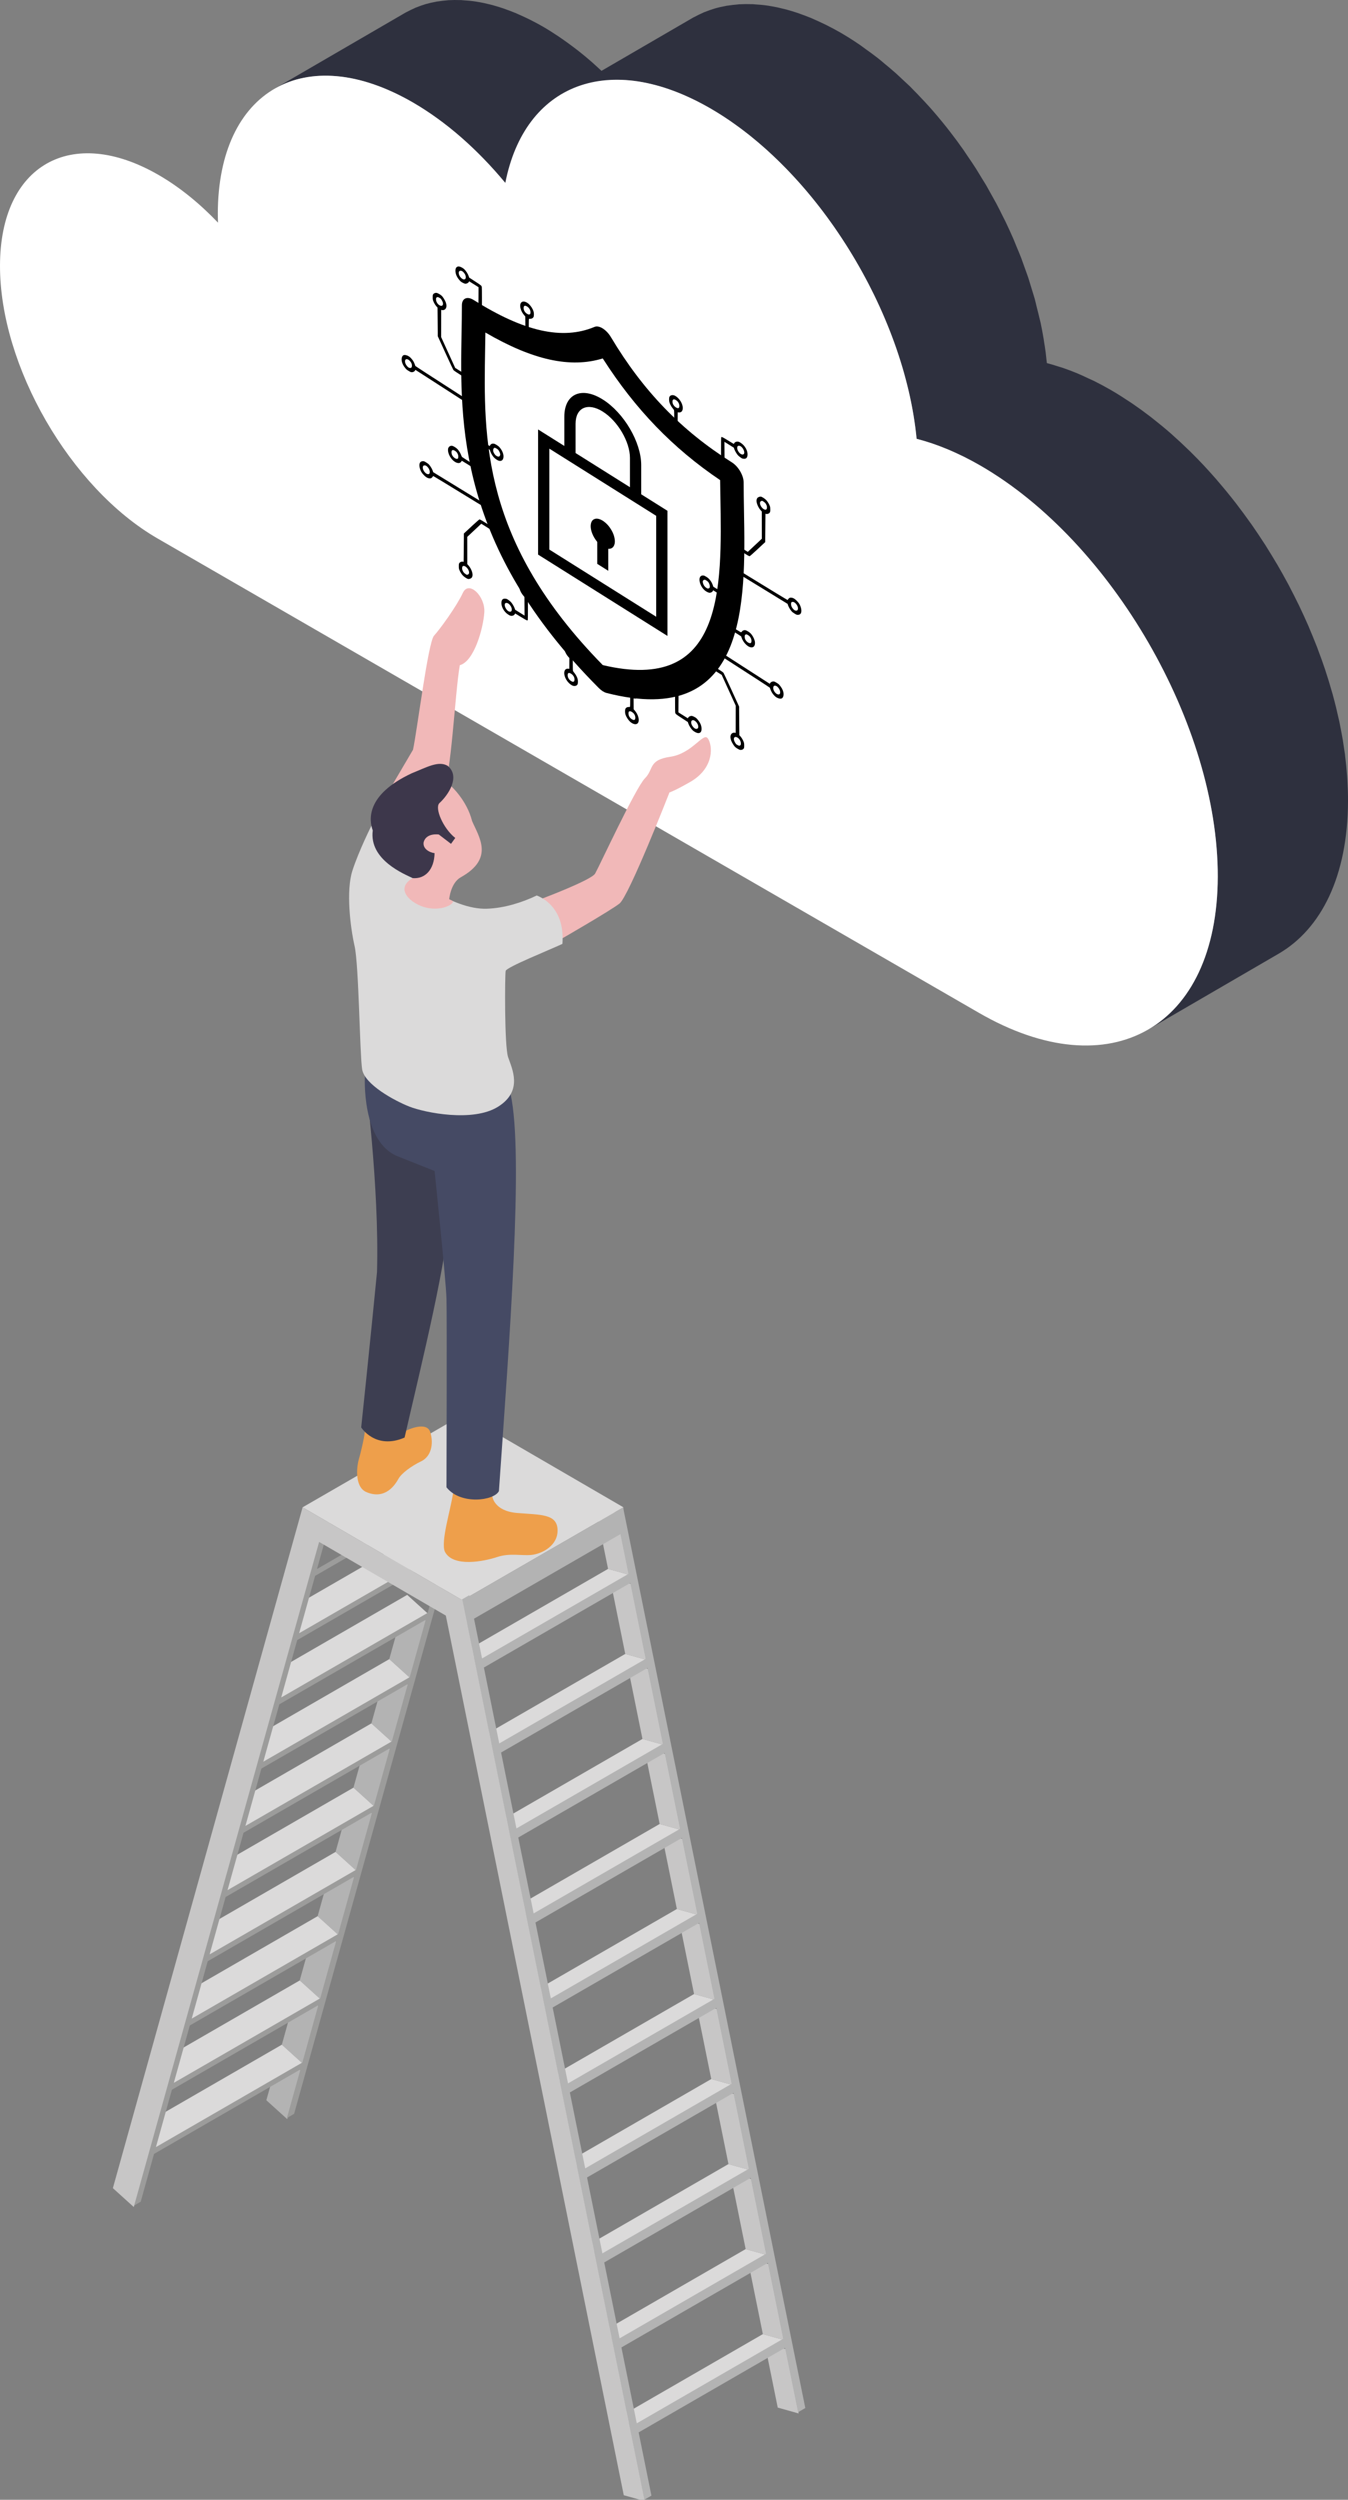 <?xml version="1.0" encoding="UTF-8" standalone="no"?>
<svg
   xmlns:dc="http://purl.org/dc/elements/1.1/"
   xmlns:cc="http://creativecommons.org/ns#"
   xmlns:rdf="http://www.w3.org/1999/02/22-rdf-syntax-ns#"
   xmlns:svg="http://www.w3.org/2000/svg"
   xmlns="http://www.w3.org/2000/svg"
   xmlns:sodipodi="http://sodipodi.sourceforge.net/DTD/sodipodi-0.dtd"
   xmlns:inkscape="http://www.inkscape.org/namespaces/inkscape"
   version="1.1"
   width="258.432"
   height="479.093"
   viewBox="0 0 258.432 479.093"
   id="svg84"
   sodipodi:docname="lifting-ppcts.svg"
   inkscape:version="0.92.5 (2060ec1f9f, 2020-04-08)"
   inkscape:export-filename="/home/shu3si/Documents/CRYPTECS Website/lifting-ppcts.png"
   inkscape:export-xdpi="111.41061"
   inkscape:export-ydpi="111.41061">
  <rect x="0" y="0" width="258.432" height="479.093" fill="#808080" stroke="none"/>
  <sodipodi:namedview
     pagecolor="#ffffff"
     bordercolor="#666666"
     borderopacity="1"
     objecttolerance="10"
     gridtolerance="10"
     guidetolerance="10"
     inkscape:pageopacity="0"
     inkscape:pageshadow="2"
     inkscape:window-width="2486"
     inkscape:window-height="1224"
     id="namedview86"
     showgrid="false"
     inkscape:zoom="1.0717213"
     inkscape:cx="-52.654474"
     inkscape:cy="144.75799"
     inkscape:window-x="72"
     inkscape:window-y="27"
     inkscape:window-maximized="1"
     inkscape:current-layer="svg84"
     fit-margin-top="0"
     fit-margin-left="0"
     fit-margin-right="0"
     fit-margin-bottom="0" />
  <path
     id="path184"
     d="m 93.197,30.931 c -0.323,-0.341 -0.651,-0.674 -0.979,-1.007 -0.324,-0.327 -0.65,-0.649 -0.977,-0.969 -0.753,-0.733 -1.515,-1.447 -2.288,-2.137 -0.136,-0.123 -0.269,-0.252 -0.408,-0.372 -0.903,-0.793 -1.821,-1.549 -2.751,-2.28 -0.25,-0.197 -0.504,-0.383 -0.756,-0.576 -0.717,-0.545 -1.44,-1.071 -2.17,-1.577 -0.278,-0.192 -0.554,-0.386 -0.833,-0.572 -0.965,-0.644 -1.939,-1.263 -2.923,-1.832 -0.794,-0.458 -1.579,-0.873 -2.359,-1.267 -0.225,-0.114 -0.45,-0.221 -0.674,-0.33 -0.596,-0.288 -1.185,-0.558 -1.773,-0.81 -0.209,-0.088 -0.418,-0.183 -0.624,-0.268 -0.551,-0.225 -1.099,-0.431 -1.643,-0.625 -0.136,-0.049 -0.275,-0.105 -0.411,-0.152 -0.676,-0.231 -1.345,-0.437 -2.006,-0.619 -0.39,-0.107 -0.775,-0.199 -1.16,-0.289 -0.181,-0.042 -0.364,-0.093 -0.545,-0.132 -0.566,-0.122 -1.126,-0.227 -1.681,-0.312 -0.846,-0.13 -1.672,-0.204 -2.487,-0.249 -0.166,-0.01 -0.331,-0.022 -0.495,-0.028 -0.732,-0.026 -1.451,-0.024 -2.157,0.017 -0.122,0.008 -0.241,0.024 -0.364,0.031 -0.57,0.044 -1.131,0.111 -1.681,0.197 -0.175,0.028 -0.347,0.055 -0.517,0.086 -0.633,0.117 -1.255,0.253 -1.861,0.428 -0.026,0.008 -0.053,0.019 -0.079,0.026 -0.574,0.169 -1.132,0.372 -1.679,0.592 -0.16,0.065 -0.319,0.134 -0.477,0.203 -0.468,0.204 -0.924,0.427 -1.37,0.67 -0.148,0.08 -0.302,0.151 -0.447,0.236 L 77.59,2.505 c 0.067,-0.038 0.135,-0.077 0.203,-0.117 0.078,-0.044 0.164,-0.076 0.244,-0.119 0.446,-0.242 0.902,-0.465 1.369,-0.668 0.087,-0.039 0.169,-0.089 0.256,-0.126 0.071,-0.03 0.151,-0.05 0.222,-0.079 0.546,-0.221 1.105,-0.422 1.678,-0.592 0.023,-0.006 0.044,-0.017 0.068,-0.024 0.002,-0.001 0.008,-0.002 0.013,-0.003 0.603,-0.175 1.227,-0.312 1.859,-0.428 0.075,-0.014 0.142,-0.038 0.218,-0.05 0.095,-0.017 0.201,-0.019 0.299,-0.035 0.552,-0.087 1.113,-0.154 1.682,-0.197 0.091,-0.006 0.176,-0.026 0.268,-0.031 0.03,-0.001 0.065,0.001 0.096,-7.5e-4 0.704,-0.041 1.424,-0.044 2.156,-0.018 0.071,0.003 0.14,-0.005 0.211,-0.001 0.091,0.004 0.189,0.022 0.283,0.029 0.816,0.045 1.643,0.119 2.488,0.249 l 0.004,3.8e-4 c 0.553,0.085 1.112,0.19 1.677,0.312 0.18,0.039 0.364,0.09 0.545,0.132 0.352,0.083 0.7,0.159 1.054,0.256 0.035,0.009 0.07,0.023 0.105,0.032 0.661,0.182 1.33,0.387 2.008,0.618 0.135,0.047 0.274,0.105 0.411,0.153 0.544,0.194 1.091,0.399 1.641,0.626 0.074,0.03 0.145,0.052 0.218,0.082 0.134,0.056 0.271,0.128 0.406,0.186 0.588,0.252 1.179,0.522 1.774,0.81 0.225,0.109 0.449,0.216 0.675,0.33 0.782,0.395 1.566,0.808 2.358,1.268 0.986,0.569 1.957,1.189 2.923,1.832 0.28,0.186 0.555,0.38 0.833,0.573 0.731,0.506 1.455,1.032 2.171,1.577 0.251,0.192 0.505,0.378 0.757,0.575 0.929,0.729 1.847,1.485 2.749,2.278 0.14,0.123 0.275,0.253 0.415,0.377 0.464,0.416 0.929,0.836 1.388,1.268 L 132.711,3.471 c 0.071,-0.041 0.142,-0.083 0.214,-0.122 0.082,-0.047 0.169,-0.079 0.254,-0.124 0.481,-0.264 0.976,-0.504 1.481,-0.725 0.092,-0.042 0.18,-0.095 0.275,-0.134 0.077,-0.033 0.159,-0.052 0.236,-0.083 0.59,-0.238 1.19,-0.455 1.809,-0.638 0.022,-0.007 0.042,-0.016 0.067,-0.024 0.005,-7.6e-4 0.008,-0.001 0.008,-0.001 0.654,-0.19 1.323,-0.336 2.003,-0.462 0.079,-0.014 0.153,-0.04 0.23,-0.053 0.106,-0.019 0.214,-0.022 0.32,-0.038 0.59,-0.094 1.19,-0.165 1.801,-0.211 0.096,-0.008 0.19,-0.028 0.288,-0.035 0.035,-0.001 0.072,0.001 0.106,-3.8e-4 0.753,-0.044 1.526,-0.047 2.309,-0.02 0.074,0.003 0.145,-0.005 0.222,-0.002 0.098,0.005 0.204,0.025 0.305,0.031 0.86,0.048 1.73,0.125 2.622,0.26 0.008,10e-4 0.019,10e-4 0.029,0.002 0.003,7.6e-4 0.006,0.002 0.008,0.002 0.101,0.015 0.201,0.039 0.299,0.055 0.502,0.082 1.008,0.172 1.519,0.282 0.217,0.047 0.439,0.107 0.656,0.158 0.356,0.085 0.711,0.162 1.071,0.26 0.036,0.01 0.073,0.025 0.111,0.035 0.703,0.193 1.413,0.41 2.13,0.655 0.116,0.041 0.237,0.09 0.354,0.133 0.603,0.211 1.206,0.438 1.817,0.686 0.064,0.026 0.128,0.046 0.193,0.073 0.135,0.056 0.276,0.128 0.41,0.187 0.661,0.281 1.325,0.584 1.997,0.908 0.238,0.115 0.474,0.228 0.711,0.348 0.852,0.429 1.707,0.882 2.571,1.38 1.227,0.709 2.442,1.48 3.639,2.297 0.4,0.272 0.789,0.577 1.186,0.86 0.791,0.568 1.585,1.137 2.362,1.748 0.463,0.364 0.912,0.755 1.369,1.135 0.696,0.576 1.392,1.152 2.071,1.762 0.476,0.425 0.939,0.87 1.407,1.31 0.434,0.41 0.878,0.796 1.307,1.219 0.26,0.256 0.511,0.527 0.767,0.787 0.246,0.249 0.492,0.5 0.738,0.754 0.976,1.017 1.941,2.053 2.881,3.13 0.008,0.009 0.015,0.02 0.024,0.03 1.085,1.247 2.14,2.533 3.166,3.853 0.003,0.006 0.008,0.011 0.014,0.018 0.915,1.178 1.804,2.384 2.668,3.613 0.043,0.064 0.085,0.131 0.13,0.196 0.22,0.312 0.424,0.635 0.638,0.951 0.522,0.767 1.05,1.53 1.55,2.314 0.133,0.206 0.254,0.419 0.384,0.626 0.263,0.418 0.516,0.841 0.772,1.264 0.305,0.499 0.619,0.989 0.913,1.494 0.246,0.42 0.471,0.851 0.711,1.275 0.238,0.425 0.477,0.849 0.712,1.278 0.149,0.275 0.31,0.543 0.455,0.818 0.437,0.821 0.847,1.651 1.259,2.482 0.119,0.243 0.248,0.482 0.368,0.727 0.032,0.063 0.066,0.126 0.098,0.19 0.55,1.147 1.082,2.303 1.585,3.466 0.061,0.138 0.111,0.279 0.172,0.418 0.164,0.386 0.315,0.774 0.474,1.163 0.275,0.666 0.563,1.331 0.82,2.002 0.13,0.335 0.238,0.673 0.362,1.009 0.191,0.514 0.373,1.029 0.555,1.545 0.14,0.405 0.299,0.81 0.434,1.216 0.167,0.497 0.299,0.993 0.456,1.491 0.184,0.587 0.367,1.173 0.54,1.76 0.076,0.272 0.172,0.545 0.248,0.818 0.148,0.534 0.257,1.066 0.392,1.599 0.19,0.747 0.383,1.491 0.55,2.236 0.053,0.238 0.127,0.477 0.178,0.716 0.22,1.028 0.41,2.053 0.582,3.075 0.026,0.16 0.045,0.319 0.071,0.479 0.116,0.718 0.23,1.436 0.323,2.149 0.087,0.69 0.164,1.378 0.23,2.062 0.153,0.039 0.307,0.079 0.46,0.122 0.629,0.17 1.272,0.379 1.912,0.585 0.222,0.071 0.439,0.127 0.661,0.202 0.918,0.312 1.844,0.658 2.778,1.045 0.031,0.013 0.063,0.029 0.092,0.042 0.687,0.286 1.388,0.62 2.085,0.947 0.354,0.166 0.703,0.309 1.06,0.486 1.058,0.525 2.127,1.097 3.203,1.719 1.214,0.7 2.412,1.462 3.6,2.255 0.201,0.135 0.402,0.265 0.603,0.401 1.132,0.773 2.253,1.589 3.362,2.442 0.214,0.166 0.425,0.333 0.639,0.501 1.124,0.885 2.238,1.798 3.331,2.758 0.096,0.084 0.191,0.174 0.286,0.258 1.058,0.936 2.097,1.909 3.124,2.91 0.1,0.099 0.206,0.189 0.306,0.288 0.064,0.062 0.125,0.129 0.188,0.191 0.785,0.78 1.566,1.575 2.333,2.392 0.037,0.041 0.074,0.084 0.114,0.125 0.725,0.777 1.441,1.571 2.148,2.376 0.066,0.078 0.137,0.15 0.203,0.228 0.087,0.098 0.166,0.205 0.251,0.304 1.146,1.327 2.267,2.688 3.354,4.087 0.032,0.04 0.067,0.077 0.098,0.117 0.082,0.108 0.159,0.222 0.244,0.33 0.865,1.127 1.712,2.274 2.537,3.441 0.082,0.116 0.172,0.228 0.254,0.346 0.04,0.054 0.073,0.111 0.114,0.166 0.789,1.13 1.555,2.28 2.307,3.443 0.071,0.112 0.151,0.22 0.222,0.332 0.106,0.169 0.206,0.342 0.312,0.511 0.603,0.956 1.193,1.921 1.767,2.896 0.09,0.152 0.188,0.299 0.278,0.452 0.032,0.057 0.064,0.117 0.095,0.174 0.651,1.119 1.281,2.25 1.892,3.39 0.05,0.094 0.103,0.183 0.153,0.278 0.1,0.188 0.191,0.381 0.291,0.571 0.474,0.907 0.936,1.818 1.386,2.736 0.092,0.191 0.196,0.379 0.288,0.571 0.055,0.116 0.106,0.233 0.159,0.347 0.556,1.16 1.093,2.328 1.603,3.502 0.016,0.038 0.034,0.073 0.05,0.11 0.056,0.126 0.103,0.255 0.156,0.381 0.455,1.06 0.888,2.124 1.307,3.194 0.066,0.174 0.145,0.345 0.211,0.518 0.055,0.145 0.101,0.292 0.156,0.437 0.479,1.263 0.94,2.528 1.363,3.798 0.008,0.024 0.019,0.049 0.026,0.072 0.024,0.075 0.045,0.15 0.069,0.225 0.434,1.31 0.83,2.622 1.201,3.934 0.048,0.164 0.106,0.328 0.151,0.491 0.024,0.09 0.039,0.18 0.067,0.269 0.417,1.524 0.788,3.046 1.118,4.566 0.029,0.133 0.069,0.268 0.098,0.403 0.042,0.197 0.073,0.393 0.114,0.591 0.125,0.6 0.236,1.197 0.344,1.795 0.076,0.412 0.153,0.825 0.222,1.235 0.1,0.615 0.191,1.226 0.275,1.839 0.042,0.291 0.096,0.582 0.132,0.87 0.011,0.076 0.014,0.152 0.021,0.228 0.167,1.313 0.294,2.618 0.386,3.916 0.019,0.276 0.032,0.551 0.051,0.825 0.076,1.333 0.13,2.659 0.124,3.967 -0.039,14.385 -5.119,24.51 -13.311,29.269 l -24.967,14.511 c 8.192,-4.76 13.271,-14.885 13.31,-29.27 0.006,-1.309 -0.047,-2.635 -0.125,-3.966 -0.019,-0.276 -0.031,-0.55 -0.053,-0.826 -0.092,-1.297 -0.217,-2.602 -0.383,-3.916 -0.045,-0.365 -0.104,-0.733 -0.154,-1.1 -0.087,-0.61 -0.175,-1.221 -0.277,-1.834 -0.069,-0.415 -0.144,-0.83 -0.22,-1.246 -0.108,-0.594 -0.222,-1.188 -0.344,-1.785 -0.069,-0.332 -0.14,-0.664 -0.214,-0.997 -0.328,-1.518 -0.701,-3.039 -1.118,-4.562 -0.069,-0.255 -0.143,-0.51 -0.215,-0.763 -0.373,-1.315 -0.769,-2.629 -1.203,-3.941 -0.032,-0.096 -0.061,-0.191 -0.093,-0.286 -0.424,-1.27 -0.884,-2.537 -1.362,-3.8 -0.122,-0.319 -0.244,-0.637 -0.368,-0.954 -0.418,-1.072 -0.855,-2.139 -1.309,-3.202 -0.069,-0.159 -0.133,-0.321 -0.204,-0.48 -0.51,-1.176 -1.05,-2.345 -1.606,-3.509 -0.145,-0.304 -0.293,-0.607 -0.441,-0.909 -0.452,-0.921 -0.915,-1.838 -1.394,-2.748 -0.146,-0.28 -0.291,-0.561 -0.439,-0.84 -0.611,-1.14 -1.238,-2.271 -1.891,-3.39 -0.122,-0.213 -0.252,-0.423 -0.376,-0.635 -0.574,-0.972 -1.163,-1.934 -1.764,-2.888 -0.18,-0.282 -0.356,-0.564 -0.536,-0.844 -0.749,-1.163 -1.516,-2.313 -2.307,-3.444 -0.119,-0.172 -0.243,-0.34 -0.365,-0.51 -0.825,-1.167 -1.669,-2.314 -2.537,-3.44 -0.114,-0.15 -0.228,-0.303 -0.341,-0.452 -1.09,-1.399 -2.211,-2.759 -3.356,-4.086 -0.153,-0.176 -0.302,-0.355 -0.455,-0.53 -0.701,-0.802 -1.413,-1.59 -2.135,-2.362 -0.042,-0.047 -0.085,-0.095 -0.127,-0.142 -0.767,-0.815 -1.545,-1.609 -2.331,-2.389 -0.164,-0.164 -0.333,-0.322 -0.5,-0.484 -1.024,-0.999 -2.06,-1.969 -3.116,-2.904 -0.094,-0.087 -0.192,-0.177 -0.291,-0.263 -1.093,-0.958 -2.203,-1.871 -3.327,-2.754 -0.215,-0.168 -0.429,-0.338 -0.643,-0.503 -1.108,-0.852 -2.228,-1.668 -3.359,-2.441 -0.201,-0.136 -0.402,-0.267 -0.603,-0.401 -1.191,-0.793 -2.386,-1.556 -3.6,-2.256 -1.076,-0.622 -2.145,-1.192 -3.203,-1.718 -0.357,-0.178 -0.706,-0.319 -1.06,-0.486 -0.697,-0.327 -1.397,-0.661 -2.085,-0.947 -0.966,-0.402 -1.923,-0.765 -2.87,-1.086 -0.223,-0.076 -0.442,-0.132 -0.661,-0.203 -0.796,-0.257 -1.592,-0.506 -2.373,-0.708 -0.132,-1.393 -0.325,-2.8 -0.552,-4.211 -0.027,-0.161 -0.045,-0.32 -0.074,-0.479 -0.209,-1.26 -0.473,-2.526 -0.757,-3.792 -0.166,-0.743 -0.36,-1.487 -0.55,-2.231 -0.204,-0.808 -0.41,-1.616 -0.643,-2.423 -0.169,-0.585 -0.352,-1.168 -0.534,-1.753 -0.283,-0.906 -0.578,-1.812 -0.894,-2.715 -0.18,-0.513 -0.363,-1.025 -0.553,-1.538 -0.375,-1.01 -0.769,-2.017 -1.185,-3.021 -0.159,-0.385 -0.307,-0.771 -0.471,-1.154 -0.587,-1.368 -1.201,-2.728 -1.854,-4.074 -0.119,-0.247 -0.251,-0.489 -0.374,-0.735 -0.547,-1.107 -1.118,-2.206 -1.709,-3.292 -0.235,-0.429 -0.474,-0.854 -0.714,-1.279 -0.524,-0.932 -1.066,-1.854 -1.621,-2.767 -0.257,-0.422 -0.511,-0.847 -0.773,-1.265 -0.627,-0.994 -1.275,-1.971 -1.934,-2.94 -0.214,-0.315 -0.42,-0.639 -0.637,-0.952 -0.91,-1.303 -1.846,-2.582 -2.815,-3.828 -1.024,-1.319 -2.082,-2.605 -3.164,-3.852 -0.947,-1.087 -1.92,-2.135 -2.907,-3.161 -0.244,-0.253 -0.489,-0.503 -0.736,-0.752 -0.68,-0.69 -1.378,-1.35 -2.076,-2.007 -0.466,-0.44 -0.932,-0.884 -1.405,-1.309 -0.683,-0.61 -1.376,-1.187 -2.072,-1.763 -0.457,-0.379 -0.907,-0.771 -1.369,-1.135 -0.778,-0.611 -1.571,-1.18 -2.362,-1.747 -0.397,-0.284 -0.785,-0.589 -1.185,-0.861 -1.202,-0.817 -2.413,-1.588 -3.64,-2.297 -0.865,-0.499 -1.722,-0.95 -2.571,-1.379 -0.241,-0.12 -0.476,-0.234 -0.711,-0.349 -0.672,-0.324 -1.336,-0.627 -1.998,-0.908 -0.201,-0.085 -0.403,-0.178 -0.604,-0.26 -0.609,-0.248 -1.212,-0.474 -1.812,-0.685 -0.119,-0.042 -0.241,-0.093 -0.36,-0.133 -0.717,-0.245 -1.426,-0.461 -2.128,-0.655 -0.399,-0.109 -0.79,-0.201 -1.184,-0.294 -0.217,-0.052 -0.438,-0.113 -0.653,-0.159 -0.512,-0.11 -1.018,-0.2 -1.52,-0.283 -0.099,-0.016 -0.2,-0.039 -0.297,-0.054 -0.014,-10e-4 -0.027,-0.003 -0.04,-0.005 -0.89,-0.135 -1.76,-0.212 -2.619,-0.261 -0.177,-0.009 -0.354,-0.022 -0.529,-0.028 -0.691,-0.025 -1.368,-0.015 -2.038,0.016 0.03,0.03 0.057,0.06 0.086,0.089 0.328,0.331 0.653,0.663 0.976,1.002 0.365,0.384 0.725,0.774 1.085,1.167 0.317,0.348 0.635,0.695 0.947,1.049 0.13,0.147 0.264,0.288 0.393,0.436 0.422,0.486 0.839,0.978 1.254,1.477 l -24.968,14.509 c -0.541,-0.65 -1.094,-1.286 -1.649,-1.915 -0.312,-0.354 -0.627,-0.701 -0.944,-1.047 -0.362,-0.391 -0.721,-0.781 -1.087,-1.164"
     inkscape:connector-curvature="0"
     style="fill:#2e303e;stroke-width:0.379;fill-opacity:1" />
  <path
     id="path186"
     d="m 136.168,20.764 c -19.386,-11.191 -35.592,-4.655 -39.292,14.295 -5.273,-6.362 -11.318,-11.727 -17.764,-15.449 -20.561,-11.871 -37.285,-2.34 -37.353,21.285 -0.002,0.585 0.02,1.182 0.04,1.781 -3.523,-3.687 -7.354,-6.81 -11.391,-9.142 C 13.671,23.871 0.054,31.63 1.6894781e-4,50.863 -0.055,70.109 13.472,93.539 30.211,103.202 l 157.472,90.916 c 25.209,14.554 45.697,2.864 45.78,-26.089 0.082,-28.966 -20.275,-64.228 -45.484,-78.782 -4.24,-2.449 -8.348,-4.143 -12.253,-5.148 -2.299,-24.145 -19.1,-51.521 -39.558,-63.334"
     inkscape:connector-curvature="0"
     style="fill:#ffffff;stroke-width:0.379" />
  <defs
     id="defs82">
    <linearGradient
       id="grad0"
       x1="48.795"
       y1="1225.614"
       x2="428.853"
       y2="1222.633">
      <stop
         offset="0.0%"
         style="stop-color:rgb(255,255,255); stop-opacity:1.0"
         id="stop77" />
      <stop
         offset="100.0%"
         style="stop-color:rgb(0,0,0); stop-opacity:1.0"
         id="stop79" />
    </linearGradient>
  </defs>
  <polygon
     id="polygon92"
     points="399.818,1225.436 410.378,1234.989 403.515,1259.604 392.958,1250.053 "
     style="fill:#b3b3b3"
     transform="matrix(0.379,0,0,0.379,-97.866,-71.251)" />
  <polygon
     id="polygon94"
     points="408.874,1192.939 419.435,1202.491 411.346,1231.513 400.785,1221.962 "
     style="fill:#b3b3b3"
     transform="matrix(0.379,0,0,0.379,-97.866,-71.251)" />
  <polygon
     id="polygon96"
     points="417.934,1160.443 428.495,1169.995 420.405,1199.018 409.841,1189.469 "
     style="fill:#b3b3b3"
     transform="matrix(0.379,0,0,0.379,-97.866,-71.251)" />
  <polygon
     id="polygon98"
     points="426.99,1127.95 437.551,1137.502 429.461,1166.521 418.904,1156.974 "
     style="fill:#b3b3b3"
     transform="matrix(0.379,0,0,0.379,-97.866,-71.251)" />
  <polygon
     id="polygon100"
     points="436.053,1095.455 446.61,1105.007 438.518,1134.028 427.961,1124.477 "
     style="fill:#b3b3b3"
     transform="matrix(0.379,0,0,0.379,-97.866,-71.251)" />
  <polygon
     id="polygon102"
     points="445.109,1062.959 455.667,1072.51 447.577,1101.533 437.017,1091.981 "
     style="fill:#b3b3b3"
     transform="matrix(0.379,0,0,0.379,-97.866,-71.251)" />
  <polygon
     id="polygon104"
     points="454.166,1030.466 464.729,1040.018 456.638,1069.036 446.077,1059.488 "
     style="fill:#b3b3b3"
     transform="matrix(0.379,0,0,0.379,-97.866,-71.251)" />
  <polygon
     id="polygon106"
     points="463.225,997.971 473.786,1007.521 465.693,1036.544 455.136,1026.992 "
     style="fill:#b3b3b3"
     transform="matrix(0.379,0,0,0.379,-97.866,-71.251)" />
  <polygon
     id="polygon108"
     points="400.785,1221.962 411.346,1231.513 337.242,1274.299 326.681,1264.746 "
     style="fill:#dbdada"
     transform="matrix(0.379,0,0,0.379,-97.866,-71.251)" />
  <polygon
     id="polygon110"
     points="335.74,1232.253 409.841,1189.469 420.405,1199.021 346.301,1241.803 "
     style="fill:#dbdada"
     transform="matrix(0.379,0,0,0.379,-97.866,-71.251)" />
  <polygon
     id="polygon112"
     points="344.8,1199.758 418.904,1156.974 429.461,1166.524 355.357,1209.307 "
     style="fill:#dbdada"
     transform="matrix(0.379,0,0,0.379,-97.866,-71.251)" />
  <polygon
     id="polygon114"
     points="353.856,1167.261 427.961,1124.477 438.518,1134.028 364.417,1176.813 "
     style="fill:#dbdada"
     transform="matrix(0.379,0,0,0.379,-97.866,-71.251)" />
  <polygon
     id="polygon116"
     points="362.912,1134.766 437.017,1091.981 447.577,1101.535 373.476,1144.317 "
     style="fill:#dbdada"
     transform="matrix(0.379,0,0,0.379,-97.866,-71.251)" />
  <polygon
     id="polygon118"
     points="371.976,1102.27 446.077,1059.488 456.638,1069.04 382.532,1111.82 "
     style="fill:#dbdada"
     transform="matrix(0.379,0,0,0.379,-97.866,-71.251)" />
  <polygon
     id="polygon120"
     points="381.032,1069.773 455.136,1026.992 465.693,1036.544 391.589,1079.328 "
     style="fill:#dbdada"
     transform="matrix(0.379,0,0,0.379,-97.866,-71.251)" />
  <polygon
     id="polygon122"
     points="390.088,1037.281 464.192,994.497 474.753,1004.047 400.649,1046.832 "
     style="fill:#dbdada"
     transform="matrix(0.379,0,0,0.379,-97.866,-71.251)" />
  <polygon
     id="polygon124"
     points="399.147,1004.788 473.251,962.004 483.813,971.556 409.708,1014.336 "
     style="fill:#dbdada"
     transform="matrix(0.379,0,0,0.379,-97.866,-71.251)" />
  <path
     id="path126"
     d="m 60.776,300.702 28.073,-16.208 2.506,-8.993 1.385,-0.798 -2.508,8.993 -0.365,1.315 -3.066,10.994 -0.368,1.316 -3.064,10.994 -0.366,1.316 -3.066,10.995 -0.365,1.315 -3.066,10.996 -0.366,1.315 -3.066,10.994 -0.366,1.316 -3.065,10.995 -0.366,1.315 -3.066,10.996 -0.366,1.315 -3.064,10.994 -0.367,1.316 -3.064,10.994 -0.366,1.316 -2.6,9.326 -1.383,0.798 2.6,-9.325 -28.073,16.206 -2.553,9.159 -1.383,0.797 36.357,-130.425 1.385,-0.799 z m -27.452,98.482 28.072,-16.208 3.066,-10.994 -28.073,16.208 -3.065,10.994 m 6.863,-24.62 28.072,-16.208 3.066,-10.994 -28.073,16.206 -3.065,10.996 m -3.432,12.31 28.073,-16.207 3.066,-10.996 -28.073,16.209 -3.066,10.994 m 6.864,-24.62 28.072,-16.207 3.064,-10.996 -28.072,16.207 -3.064,10.996 m 10.294,-36.93 28.072,-16.208 3.066,-10.994 -28.073,16.208 -3.065,10.994 m -3.432,12.311 28.073,-16.208 3.066,-10.994 -28.073,16.208 -3.066,10.994 m -20.588,73.861 28.073,-16.209 3.064,-10.994 -28.073,16.208 -3.064,10.994 m 27.452,-98.482 28.073,-16.208 3.065,-10.994 -28.072,16.208 -3.066,10.994 m -10.295,36.93 28.073,-16.206 3.066,-10.994 -28.073,16.207 -3.066,10.994"
     inkscape:connector-curvature="0"
     style="fill:#9c9c9b;stroke-width:0.379" />
  <polygon
     id="polygon128"
     points="662.22,1408.435 651.636,1405.477 645.037,1372.907 655.628,1375.862 "
     style="fill:#c7c6c6"
     transform="matrix(0.379,0,0,0.379,-97.866,-71.251)" />
  <polygon
     id="polygon130"
     points="654.7,1371.269 644.109,1368.313 636.335,1329.913 646.929,1332.868 "
     style="fill:#c7c6c6"
     transform="matrix(0.379,0,0,0.379,-97.866,-71.251)" />
  <polygon
     id="polygon132"
     points="646,1328.271 635.408,1325.319 627.637,1286.919 638.229,1289.873 "
     style="fill:#c7c6c6"
     transform="matrix(0.379,0,0,0.379,-97.866,-71.251)" />
  <polygon
     id="polygon134"
     points="637.301,1285.278 626.708,1282.326 618.937,1243.926 629.53,1246.879 "
     style="fill:#c7c6c6"
     transform="matrix(0.379,0,0,0.379,-97.866,-71.251)" />
  <polygon
     id="polygon136"
     points="628.601,1242.284 618.007,1239.331 610.237,1200.932 620.828,1203.885 "
     style="fill:#c7c6c6"
     transform="matrix(0.379,0,0,0.379,-97.866,-71.251)" />
  <polygon
     id="polygon138"
     points="619.9,1199.29 609.309,1196.337 601.536,1157.933 612.128,1160.892 "
     style="fill:#c7c6c6"
     transform="matrix(0.379,0,0,0.379,-97.866,-71.251)" />
  <polygon
     id="polygon140"
     points="611.2,1156.292 600.607,1153.343 592.836,1114.939 603.429,1117.894 "
     style="fill:#c7c6c6"
     transform="matrix(0.379,0,0,0.379,-97.866,-71.251)" />
  <polygon
     id="polygon142"
     points="602.498,1113.301 591.904,1110.346 584.136,1071.945 594.725,1074.901 "
     style="fill:#c7c6c6"
     transform="matrix(0.379,0,0,0.379,-97.866,-71.251)" />
  <polygon
     id="polygon144"
     points="593.796,1070.308 583.204,1067.35 575.436,1028.951 586.025,1031.903 "
     style="fill:#c7c6c6"
     transform="matrix(0.379,0,0,0.379,-97.866,-71.251)" />
  <polygon
     id="polygon146"
     points="585.096,1027.31 574.504,1024.358 566.732,985.956 577.325,988.91 "
     style="fill:#c7c6c6"
     transform="matrix(0.379,0,0,0.379,-97.866,-71.251)" />
  <polygon
     id="polygon148"
     points="570.039,952.907 576.396,984.316 565.804,981.365 559.447,949.955 "
     style="fill:#c7c6c6"
     transform="matrix(0.379,0,0,0.379,-97.866,-71.251)" />
  <polygon
     id="polygon150"
     points="654.7,1371.269 580.596,1414.053 570.003,1411.098 644.109,1368.313 "
     style="fill:#dbdada"
     transform="matrix(0.379,0,0,0.379,-97.866,-71.251)" />
  <polygon
     id="polygon152"
     points="646,1328.271 571.896,1371.059 561.304,1368.104 635.408,1325.319 "
     style="fill:#dbdada"
     transform="matrix(0.379,0,0,0.379,-97.866,-71.251)" />
  <polygon
     id="polygon154"
     points="637.301,1285.278 563.196,1328.063 552.603,1325.106 626.708,1282.326 "
     style="fill:#dbdada"
     transform="matrix(0.379,0,0,0.379,-97.866,-71.251)" />
  <polygon
     id="polygon156"
     points="628.601,1242.284 554.496,1285.068 543.904,1282.116 618.007,1239.331 "
     style="fill:#dbdada"
     transform="matrix(0.379,0,0,0.379,-97.866,-71.251)" />
  <polygon
     id="polygon158"
     points="619.9,1199.29 545.796,1242.072 535.203,1239.117 609.309,1196.337 "
     style="fill:#dbdada"
     transform="matrix(0.379,0,0,0.379,-97.866,-71.251)" />
  <polygon
     id="polygon160"
     points="611.2,1156.292 537.096,1199.078 526.503,1196.123 600.607,1153.343 "
     style="fill:#dbdada"
     transform="matrix(0.379,0,0,0.379,-97.866,-71.251)" />
  <polygon
     id="polygon162"
     points="602.498,1113.301 528.396,1156.082 517.803,1153.13 591.904,1110.346 "
     style="fill:#dbdada"
     transform="matrix(0.379,0,0,0.379,-97.866,-71.251)" />
  <polygon
     id="polygon164"
     points="593.796,1070.308 519.696,1113.088 509.104,1110.136 583.204,1067.35 "
     style="fill:#dbdada"
     transform="matrix(0.379,0,0,0.379,-97.866,-71.251)" />
  <polygon
     id="polygon166"
     points="585.096,1027.31 510.992,1070.094 500.403,1067.142 574.504,1024.358 "
     style="fill:#dbdada"
     transform="matrix(0.379,0,0,0.379,-97.866,-71.251)" />
  <polygon
     id="polygon168"
     points="491.699,1024.146 565.804,981.361 576.392,984.316 502.288,1027.101 "
     style="fill:#dbdada"
     transform="matrix(0.379,0,0,0.379,-97.866,-71.251)" />
  <polygon
     id="polygon170"
     points="411.293,950.217 492.164,997.211 573.572,950.214 492.701,903.218 "
     style="fill:#dbdada"
     transform="matrix(0.379,0,0,0.379,-97.866,-71.251)" />
  <path
     id="path172"
     d="m 92.417,317.848 28.073,-16.208 -2.407,-11.9 1.383,-0.797 2.408,11.898 0.352,1.74 2.944,14.547 0.353,1.741 2.944,14.547 0.352,1.742 2.945,14.547 0.352,1.739 2.944,14.548 0.352,1.74 2.944,14.547 0.352,1.74 2.944,14.547 0.352,1.741 2.944,14.546 0.352,1.741 2.944,14.546 0.352,1.741 2.944,14.547 0.352,1.741 2.497,12.338 -1.383,0.799 -2.497,-12.338 -28.073,16.208 2.452,12.116 -1.383,0.798 -34.922,-172.568 1.383,-0.798 z m 26.37,130.302 28.073,-16.209 -2.944,-14.546 -28.073,16.208 2.944,14.548 m -6.592,-32.576 28.073,-16.208 -2.945,-14.547 -28.073,16.207 2.944,14.548 m 3.296,16.288 28.073,-16.208 -2.944,-14.547 -28.073,16.208 2.944,14.547 m -6.592,-32.575 28.073,-16.208 -2.944,-14.546 -28.073,16.208 2.944,14.546 m -9.888,-48.863 28.072,-16.208 -2.944,-14.549 -28.072,16.209 2.944,14.548 m 3.296,16.286 28.072,-16.207 -2.944,-14.547 -28.073,16.207 2.945,14.546 m 19.774,97.728 28.074,-16.208 -2.944,-14.547 -28.073,16.208 2.943,14.547 m -26.367,-130.303 28.073,-16.208 -2.944,-14.547 -28.073,16.208 2.944,14.546 m 9.889,48.863 28.073,-16.209 -2.944,-14.545 -28.073,16.206 2.944,14.548"
     inkscape:connector-curvature="0"
     style="fill:#b3b3b3;stroke-width:0.379" />
  <polygon
     id="polygon174"
     points="492.164,997.211 492.199,1009.885 573.607,962.884 573.572,950.214 "
     style="fill:#b3b3b3"
     transform="matrix(0.379,0,0,0.379,-97.866,-71.251)" />
  <polygon
     id="polygon176"
     points="421.854,959.769 411.293,950.217 315.32,1294.502 325.884,1304.05 "
     style="fill:#c7c6c6"
     transform="matrix(0.379,0,0,0.379,-97.866,-71.251)" />
  <polygon
     id="polygon178"
     points="492.164,997.211 481.575,994.259 573.753,1449.785 584.346,1452.737 "
     style="fill:#c7c6c6"
     transform="matrix(0.379,0,0,0.379,-97.866,-71.251)" />
  <polygon
     id="polygon180"
     points="411.293,950.217 411.329,962.89 492.199,1009.885 492.164,997.211 "
     style="fill:#c7c6c6"
     transform="matrix(0.379,0,0,0.379,-97.866,-71.251)" />
  <path
     id="path182"
     d="m 75.306,150.283 3.875,-6.591 c 0.82,-3.834 2.892,-20.623 4.032,-21.866 1.14,-1.244 4.374,-5.7 5.514,-8.187 1.14,-2.487 4.33,0.622 4.124,3.731 -0.209,3.109 -1.96,9.389 -4.696,10.114 -0.972,5.596 -1.625,21.287 -3.18,23.773 -1.554,2.487 -9.669,-0.975 -9.669,-0.975"
     inkscape:connector-curvature="0"
     style="fill:#f1b8b8;stroke-width:0.379" />
  <path
     id="path188"
     d="m 104.024,172.183 c 0,0 9.345,-3.515 10.071,-4.759 0.726,-1.244 7.773,-16.478 9.534,-18.24 1.762,-1.761 0.622,-3.524 4.87,-4.145 4.251,-0.622 6.322,-4.767 7.203,-3.523 0.881,1.243 1.349,5.44 -3.109,8.187 -3.109,1.813 -4.249,2.176 -4.249,2.176 0,0 -7.773,19.897 -9.586,21.296 -1.813,1.399 -10.894,6.631 -10.894,6.631 z"
     inkscape:connector-curvature="0"
     style="fill:#f1b8b8;stroke-width:0.379" />
  <path
     id="path190"
     d="m 77.871,274.183 c 0,0 3.931,-1.973 4.629,0.32 0.699,2.293 0.116,4.663 -1.748,5.557 -1.865,0.894 -3.769,2.294 -4.353,3.342 -0.583,1.05 -2.488,4.187 -6.257,2.52 -2.293,-1.12 -1.672,-5.202 -1.359,-6.212 0.309,-1.011 1.06,-4.11 1.151,-5.319 5.223,0.15 7.938,-0.209 7.938,-0.209"
     inkscape:connector-curvature="0"
     style="fill:#ee9f4b;stroke-width:0.379" />
  <path
     id="path192"
     d="m 69.957,206.236 c 0,0 2.789,21.088 2.322,37.565 -1.399,14.303 -3.031,29.769 -3.031,29.769 0,0 2.722,4.352 8.317,1.945 3.188,-13.914 8.549,-35.443 8.549,-43.734 v -8.29 z"
     inkscape:connector-curvature="0"
     style="fill:#3d3e51;stroke-width:0.379" />
  <path
     id="path194"
     d="m 94.393,286.792 c 0,0 0.271,2.816 4.779,3.178 4.508,0.362 7.618,0.155 7.723,3.212 0.103,3.058 -3.006,4.612 -4.976,4.82 -1.968,0.208 -4.145,-0.415 -6.631,0.414 -2.487,0.829 -8.447,2.021 -10.001,-1.035 -0.829,-1.918 1.116,-8.069 1.568,-11.185 z"
     inkscape:connector-curvature="0"
     style="fill:#ee9f4b;stroke-width:0.379" />
  <path
     id="path196"
     d="m 69.957,206.236 c 0,0 -0.734,12.591 6.313,15.388 l 7.047,2.799 c 0,0 2.176,20.829 2.28,24.457 0.103,3.627 0,36.168 0,36.168 2.694,3.42 9.119,2.591 10.053,0.725 1.968,-28.291 4.799,-64.414 2.245,-76.044 z"
     inkscape:connector-curvature="0"
     style="fill:#454a64;stroke-width:0.379" />
  <path
     id="path198"
     d="m 83.162,170.832 c 3.108,1.827 6.839,3.433 10.155,3.329 3.317,-0.104 6.79,-1.192 9.586,-2.539 2.488,0.985 5.338,3.678 4.923,9.275 -2.539,1.192 -10.725,4.457 -10.882,5.182 -0.153,0.726 -0.258,14.353 0.468,16.53 0.725,2.176 2.941,6.425 -1.897,9.481 -4.841,3.058 -14.115,1.14 -17.016,0 -2.902,-1.14 -8.603,-4.249 -9.068,-7.15 -0.467,-2.902 -0.622,-20.002 -1.452,-23.629 -0.828,-3.627 -1.658,-10.622 -0.414,-14.456 1.245,-3.835 3.645,-8.605 3.645,-8.605 z"
     inkscape:connector-curvature="0"
     style="fill:#dbdada;stroke-width:0.379" />
  <path
     id="path200"
     d="m 79.12,168.292 c 0.095,-0.051 0.182,-0.099 0.271,-0.146 l -2.953,-11.279 10.097,-6.151 c 0,0 2.961,2.652 3.972,6.637 1.321,3.089 4.313,7.17 -2.176,10.784 -1.944,1.088 -2.215,4.197 -2.215,4.197 l 0.718,0.366 c 0.127,0.683 -2.247,1.927 -5.123,1.253 -2.876,-0.674 -6.196,-3.573 -2.59,-5.661"
     inkscape:connector-curvature="0"
     style="fill:#f1b8b8;stroke-width:0.379" />
  <path
     id="path202"
     d="m 86.464,161.725 -2.332,-1.787 c 0,0 -2.41,-0.389 -2.915,1.476 -0.193,1.205 1.01,1.943 2.099,2.099 -0.078,3.187 -1.826,4.974 -4.197,4.78 -1.516,-0.739 -8.396,-3.458 -7.656,-9.132 -0.7,-1.943 -1.415,-6.801 7.474,-10.959 2.902,-1.166 5.118,-2.449 6.867,-1.438 2.526,2.02 0.156,5.596 -1.555,7.15 -0.971,0.932 0.701,4.858 3.031,6.684 z"
     inkscape:connector-curvature="0"
     style="fill:#3d374b;stroke-width:0.379" />
  <g
     id="g982"
     transform="matrix(0.105,0.066,0,0.113,131.383,88.923)">
    <g
       style="fill:#000000;fill-opacity:1;stroke-linejoin:miter"
       id="g611"
       transform="translate(-516.189,-554.135)">
      <path
         style="fill:#000000"
         d="m 623.333,570.757 c -0.316,-16.612 -0.617,-32.306 -0.617,-47.488 0,-11.894 -9.64,-21.537 -21.537,-21.537 -92.106,7e-5 -162.233,-26.47 -220.688,-83.305 -8.362,-8.132 -21.669,-8.13 -30.028,-6e-5 -58.448,56.835 -128.564,83.305 -220.665,83.305 -11.894,0 -21.537,9.643 -21.537,21.537 -1e-5,15.185 -0.299,30.884 -0.617,47.499 -2.952,154.595 -6.995,366.32 250.779,455.67 2.286,0.793 4.669,1.189 7.053,1.189 2.383,0 4.77,-0.396 7.053,-1.189 C 630.322,937.086 626.285,725.355 623.333,570.757 Z M 365.478,983.235 C 144.403,902.925 147.746,726.997 150.712,571.589 c 0.178,-9.327 0.35,-18.367 0.471,-27.228 86.263,-3.641 155.244,-29.781 214.296,-81.223 59.057,51.442 128.05,77.585 214.319,81.223 0.121,8.859 0.293,17.893 0.471,27.214 2.963,155.413 6.303,331.347 -214.79,411.66 z"
         id="path609"
         inkscape:connector-curvature="0" />
    </g>
    <g
       style="fill:#000000;fill-opacity:1;stroke-linejoin:miter"
       id="g615"
       transform="translate(-516.189,-554.135)">
      <path
         style="fill:#000000"
         d="m 435.667,652.582 1.3e-4,-49.638 c 2e-5,-38.697 -31.482,-70.179 -70.179,-70.179 -38.697,0 -70.179,31.482 -70.179,70.179 v 49.639 l -47.927,7.5e-4 -2.2e-4,212.247 236.212,5.4e-4 2.4e-4,-212.248 -47.927,8e-4 z M 315.85,602.944 c 6e-5,-27.371 22.268,-49.639 49.639,-49.639 27.371,0 49.639,22.268 49.639,49.639 l -1.2e-4,49.639 -99.277,8e-4 z m 147.204,241.346 -195.132,6.4e-4 1.7e-4,-171.168 195.132,6.1e-4 z"
         id="path613"
         inkscape:connector-curvature="0" />
    </g>
    <g
       style="fill:#000000;fill-opacity:1;stroke-linejoin:miter"
       id="g619"
       transform="translate(-516.189,-554.135)">
      <path
         style="fill:#000000"
         d="m 387.573,760.466 -0.202,2.997 q -1.433,9.056 -8.388,14.486 -7.003,5.425 -16.492,4.4 -9.057,-1.433 -14.487,-8.388 -1.74,-2.248 -2.866,-4.899 l -0.947,-2.725 q -0.78,-2.813 -0.789,-5.871 0.237,-9.385 6.469,-15.616 6.232,-6.232 15.616,-6.468 9.385,0.237 15.616,6.468 6.232,6.232 6.469,15.616"
         id="path617"
         inkscape:connector-curvature="0" />
    </g>
    <g
       style="fill:#000000;fill-opacity:1;stroke-linejoin:miter"
       id="g623"
       transform="translate(-516.189,-554.135)">
      <path
         style="fill:#000000"
         d="m 355.412,766.598 10.077,1.3e-4 10.077,2.3e-4 q -5e-5,25.434 -5e-5,50.869 -10.077,2e-4 -20.153,2e-4 0,-25.435 7e-5,-50.869"
         id="path621"
         inkscape:connector-curvature="0" />
    </g>
    <g
       style="fill:#000000"
       id="g665"
       transform="translate(-516.189,-554.135)">
      <g
         style="fill:#000000;fill-opacity:1;stroke-linejoin:miter"
         id="g627">
        <path
           style="fill:#000000"
           d="m 230.683,449.732 c 3.646,1.208 6.779,3.875 8.271,7.123 1.127,2.482 1.084,7.917 -0.086,10.322 -1.243,2.515 -3.398,4.774 -5.844,6.047 -1.789,0.946 -2.227,1.383 -2.41,2.295 -0.11,0.62 -0.225,4.887 -0.231,9.41 l -0.011,8.28 1.968,0.841 c 2.37,0.988 5.357,3.983 6.448,6.465 1.055,2.336 1.305,6.421 0.572,8.937 -1.575,5.36 -6.723,8.891 -12.777,8.774 -4.523,-0.115 -8.714,-2.82 -10.714,-6.98 -0.873,-1.788 -0.982,-2.482 -1.014,-5.509 0.004,-2.991 0.151,-3.756 0.956,-5.506 1.353,-2.88 3.325,-4.884 6.026,-6.193 l 2.336,-1.091 -0.061,-9.192 -0.097,-9.192 -1.458,-0.658 c -3.827,-1.792 -6.195,-4.531 -7.32,-8.435 -2.215,-7.918 3.193,-15.57 11.474,-16.107 1.532,-0.071 3.027,0.04 3.975,0.37 z m -6.756,6.739 c -3.942,2.001 -3.988,9.114 -0.088,11.052 1.896,0.987 5.397,0.883 6.93,-0.173 2.154,-1.457 2.739,-2.586 2.743,-5.285 0.004,-2.736 -0.797,-4.305 -2.874,-5.585 -1.531,-0.95 -4.886,-0.954 -6.711,-0.008 z m -0.094,43.842 c -2.227,1.238 -2.775,2.331 -2.779,5.322 -0.003,2.371 0.106,2.736 1.126,4.014 0.655,0.803 1.858,1.68 2.842,2.083 1.495,0.659 1.896,0.696 3.392,0.296 2.226,-0.617 3.613,-1.637 4.491,-3.35 0.841,-1.677 0.954,-4.339 0.227,-5.762 -0.728,-1.387 -2.477,-2.958 -3.716,-3.361 -1.495,-0.476 -4.012,-0.151 -5.582,0.759 z"
           id="path625"
           inkscape:connector-curvature="0" />
      </g>
      <g
         style="fill:#000000;fill-opacity:1;stroke-linejoin:miter"
         id="g631">
        <path
           style="fill:#000000"
           d="m 72.251,528.928 c 2.114,1.024 5.429,4.238 6.484,6.355 0.509,0.95 1.055,2.555 1.236,3.54 0.942,4.962 -2.458,11.122 -7.349,13.377 l -2.153,0.982 -0.03,23.089 -0.03,23.051 11.395,16.575 c 6.299,9.09 12.051,17.45 12.815,18.618 l 1.383,2.081 9.082,0.012 9.046,0.013 0.878,-2.006 c 1.098,-2.442 3.581,-4.92 6.355,-6.265 1.825,-0.873 2.518,-1.018 5.363,-1.015 2.626,0.004 3.647,0.188 5.069,0.846 2.916,1.353 4.774,3.106 6.12,5.844 1.091,2.226 1.2,2.737 1.196,5.728 -0.004,2.772 -0.187,3.61 -0.992,5.36 -1.134,2.442 -3.618,4.992 -5.954,6.12 -2.263,1.091 -6.676,1.377 -9.338,0.607 -3.537,-1.062 -6.998,-4.349 -8.051,-7.67 l -0.399,-1.351 -8.061,-0.047 c -9.301,-0.012 -12.949,-0.235 -13.605,-0.783 -0.546,-0.439 -6.699,-9.018 -12.378,-17.269 -2.221,-3.213 -6.735,-9.784 -10.085,-14.603 l -6.043,-8.762 0.008,-6.383 c 0.004,-3.502 -0.091,-14.371 -0.224,-24.146 l -0.196,-17.763 -1.495,-0.549 c -2.26,-0.879 -5.138,-3.582 -6.303,-5.99 -0.909,-1.861 -1.018,-2.445 -1.013,-5.911 0.004,-3.428 0.115,-4.012 0.992,-5.652 1.17,-2.26 3.799,-4.737 6.062,-5.755 2.518,-1.127 8.062,-1.266 10.213,-0.278 z m -8.58,6.445 c -0.548,0.437 -1.424,1.311 -1.863,2.003 -1.169,1.677 -1.028,5.397 0.246,7.186 3.495,4.929 11.706,2.277 11.714,-3.778 0.002,-1.86 -0.798,-3.43 -2.547,-5.037 -1.53,-1.388 -1.566,-1.388 -4.047,-1.245 -1.788,0.107 -2.773,0.325 -3.503,0.871 z m 59.945,98.778 c -2.373,1.237 -3.067,2.403 -3.217,5.43 l -0.149,2.553 2.003,2.045 2.04,2.009 2.553,-0.143 c 3.028,-0.141 4.196,-0.833 5.402,-3.203 0.987,-1.859 1.1,-4.631 0.336,-6.127 -1.601,-3.102 -5.648,-4.239 -8.97,-2.565 z"
           id="path629"
           inkscape:connector-curvature="0" />
      </g>
      <g
         style="fill:#000000;fill-opacity:1;stroke-linejoin:miter"
         id="g635">
        <path
           style="fill:#000000"
           d="m 112.279,459.425 c 3.318,0.879 6.962,3.985 8.417,7.123 l 0.873,1.934 10.577,0.196 c 11.891,0.235 12.109,0.271 12.507,2.752 0.145,0.766 0.244,8.937 0.232,18.165 l -0.022,16.815 2.005,0.987 c 2.88,1.427 4.993,3.508 6.229,6.209 0.909,1.971 1.054,2.7 1.014,5.546 -0.004,2.881 -0.114,3.574 -0.992,5.397 -1.17,2.333 -3.617,4.701 -6.099,5.864 -1.35,0.618 -2.336,0.763 -5.472,0.759 -3.319,-0.004 -4.049,-0.115 -5.397,-0.846 -2.406,-1.28 -4.701,-3.581 -5.792,-5.844 -1.419,-2.883 -1.596,-7.078 -0.424,-10.104 1.025,-2.734 3.472,-5.357 6.392,-6.886 l 2.153,-1.128 0.13,-15.794 0.094,-15.757 -8.572,-0.01 -8.535,-0.013 -0.988,2.005 c -1.207,2.442 -4.238,5.393 -6.61,6.447 -1.131,0.473 -2.809,0.799 -4.779,0.942 -2.918,0.142 -3.137,0.105 -5.725,-1.175 -4.301,-2.121 -6.595,-5.553 -6.99,-10.405 -0.61,-7.369 4.503,-13.125 11.872,-13.371 1.532,-0.071 3.283,0.004 3.902,0.188 z m -6.026,6.302 c -2.154,1.091 -3.835,3.752 -3.801,5.977 0.103,5.508 6.847,8.362 10.827,4.61 1.534,-1.421 2.083,-2.733 2.085,-4.812 0.003,-2.225 -0.652,-3.648 -2.255,-4.89 -2.332,-1.754 -4.557,-2.012 -6.856,-0.884 z m 32.255,47.568 c -2.007,0.946 -3.25,3.023 -3.253,5.394 -0.003,2.407 0.797,3.977 2.692,5.365 4.591,3.325 10.578,-0.023 10.111,-5.677 -0.395,-4.67 -5.097,-7.192 -9.55,-5.083 z"
           id="path633"
           inkscape:connector-curvature="0" />
      </g>
      <g
         style="fill:#000000;fill-opacity:1;stroke-linejoin:miter"
         id="g639">
        <path
           style="fill:#000000"
           d="m 15.369,667.245 c 3.354,1.354 5.248,3.18 6.994,6.647 l 0.946,1.898 5.945,0.227 c 6.164,0.227 19.659,0.464 45.52,0.825 24.474,0.324 38.225,0.597 42.127,0.821 l 3.647,0.187 1.28,-2.406 c 1.499,-2.843 4.056,-5.393 6.501,-6.447 2.372,-1.054 6.713,-1.305 9.046,-0.499 3.755,1.281 6.778,4.422 8.195,8.509 0.872,2.628 0.87,4.524 -0.046,7.258 -2.014,5.907 -7.051,9.219 -13.288,8.81 -4.34,-0.297 -7.802,-2.673 -10.24,-7.017 l -1.274,-2.336 -18.164,-0.242 C 92.601,683.358 79.982,683.159 74.583,683.043 69.149,682.962 55.435,682.726 44.091,682.602 l -20.681,-0.282 -0.951,2.005 c -1.134,2.37 -3.91,5.102 -6.355,6.229 -1.387,0.655 -2.372,0.799 -5.363,0.795 -3.501,-0.005 -3.757,-0.041 -6.017,-1.321 -5.504,-3.034 -7.758,-8.764 -5.89,-14.816 1.392,-4.375 3.802,-6.706 8.4,-8.123 3.102,-0.944 5.582,-0.904 8.134,0.157 z m -6.646,5.718 c -5.474,1.817 -5.848,9.403 -0.599,11.963 1.932,0.951 3.281,0.953 5.216,0.08 2.336,-1.055 3.578,-2.95 3.728,-5.649 0.15,-2.918 -0.869,-4.779 -3.202,-5.986 -1.786,-0.878 -3.282,-1.026 -5.143,-0.408 z m 120.801,2.564 c -2.629,2.112 -3.29,5.212 -1.761,8.168 1.601,2.993 5.211,4.093 8.459,2.528 2.591,-1.236 3.249,-2.22 3.398,-5.065 0.187,-3.356 -0.613,-4.925 -3.383,-6.424 -1.713,-0.914 -4.996,-0.554 -6.713,0.794 z"
           id="path637"
           inkscape:connector-curvature="0" />
      </g>
      <g
         style="fill:#000000;fill-opacity:1;stroke-linejoin:miter"
         id="g643">
        <path
           style="fill:#000000"
           d="m 83.279,780.29 c 1.208,-3.646 3.875,-6.779 7.123,-8.271 2.482,-1.127 7.917,-1.084 10.323,0.086 2.515,1.243 4.774,3.398 6.047,5.844 0.946,1.789 1.383,2.227 2.295,2.41 0.62,0.11 4.887,0.225 9.41,0.231 l 8.28,0.011 0.841,-1.969 c 0.988,-2.369 3.983,-5.357 6.464,-6.447 2.336,-1.055 6.421,-1.305 8.937,-0.572 5.36,1.575 8.891,6.723 8.774,12.778 -0.115,4.522 -2.82,8.713 -6.98,10.714 -1.789,0.873 -2.482,0.982 -5.509,1.014 -2.991,-0.004 -3.756,-0.151 -5.506,-0.955 -2.88,-1.353 -4.884,-3.325 -6.193,-6.026 l -1.091,-2.336 -9.192,0.061 -9.192,0.097 -0.658,1.458 c -1.792,3.828 -4.531,6.195 -8.435,7.321 -7.918,2.215 -15.57,-3.194 -16.107,-11.474 -0.071,-1.532 0.041,-3.027 0.37,-3.975 z m 6.739,6.756 c 2.001,3.942 9.114,3.988 11.052,0.088 0.987,-1.896 0.882,-5.397 -0.173,-6.931 -1.456,-2.154 -2.586,-2.739 -5.285,-2.743 -2.736,-0.003 -4.305,0.797 -5.585,2.874 -0.95,1.531 -0.954,4.886 -0.009,6.711 z m 43.843,0.094 c 1.237,2.227 2.331,2.775 5.322,2.779 2.371,0.003 2.736,-0.106 4.014,-1.126 0.803,-0.655 1.68,-1.858 2.083,-2.842 0.658,-1.495 0.696,-1.896 0.296,-3.391 -0.617,-2.226 -1.637,-3.613 -3.35,-4.491 -1.677,-0.841 -4.339,-0.954 -5.762,-0.227 -1.387,0.728 -2.958,2.477 -3.361,3.716 -0.476,1.495 -0.151,4.012 0.759,5.582 z"
           id="path641"
           inkscape:connector-curvature="0" />
      </g>
      <g
         style="fill:#000000;fill-opacity:1;stroke-linejoin:miter"
         id="g647">
        <path
           style="fill:#000000"
           d="m 311.071,1050.121 c 3.646,-1.208 6.779,-3.875 8.271,-7.123 1.127,-2.482 1.084,-7.917 -0.086,-10.322 -1.243,-2.515 -3.398,-4.774 -5.844,-6.048 -1.789,-0.946 -2.227,-1.383 -2.41,-2.295 -0.11,-0.62 -0.225,-4.887 -0.231,-9.41 l -0.011,-8.28 1.968,-0.842 c 2.37,-0.988 5.357,-3.983 6.448,-6.464 1.055,-2.336 1.305,-6.421 0.572,-8.937 -1.575,-5.36 -6.723,-8.891 -12.777,-8.774 -4.523,0.115 -8.714,2.82 -10.714,6.981 -0.873,1.788 -0.982,2.482 -1.014,5.509 0.004,2.991 0.151,3.756 0.955,5.506 1.353,2.88 3.325,4.884 6.026,6.193 l 2.336,1.091 -0.061,9.192 -0.097,9.192 -1.458,0.658 c -3.827,1.792 -6.195,4.531 -7.32,8.436 -2.215,7.918 3.193,15.57 11.474,16.107 1.532,0.071 3.027,-0.041 3.975,-0.37 z m -6.756,-6.739 c -3.942,-2.001 -3.988,-9.114 -0.088,-11.052 1.896,-0.987 5.397,-0.882 6.93,0.173 2.154,1.456 2.739,2.586 2.743,5.285 0.004,2.736 -0.797,4.305 -2.874,5.585 -1.531,0.95 -4.886,0.954 -6.711,0.01 z m -0.094,-43.842 c -2.227,-1.237 -2.775,-2.331 -2.779,-5.322 -0.003,-2.371 0.106,-2.736 1.126,-4.014 0.655,-0.803 1.858,-1.68 2.842,-2.083 1.495,-0.659 1.896,-0.696 3.392,-0.296 2.226,0.617 3.613,1.637 4.491,3.35 0.841,1.677 0.954,4.339 0.227,5.762 -0.728,1.387 -2.477,2.958 -3.716,3.361 -1.495,0.476 -4.012,0.151 -5.582,-0.759 z"
           id="path645"
           inkscape:connector-curvature="0" />
      </g>
      <g
         style="fill:#000000;fill-opacity:1;stroke-linejoin:miter"
         id="g651">
        <path
           style="fill:#000000"
           d="m 119.9,980.718 c 2.114,-1.024 5.429,-4.238 6.484,-6.355 0.509,-0.949 1.055,-2.555 1.236,-3.54 0.942,-4.962 -2.458,-11.122 -7.349,-13.377 l -2.153,-0.982 -0.03,-23.089 -0.03,-23.051 11.395,-16.575 c 6.298,-9.09 12.051,-17.451 12.815,-18.619 l 1.383,-2.081 9.082,-0.013 9.046,-0.012 0.878,2.006 c 1.098,2.443 3.581,4.92 6.355,6.265 1.825,0.873 2.518,1.018 5.363,1.015 2.626,-0.003 3.647,-0.188 5.069,-0.846 2.916,-1.353 4.774,-3.107 6.12,-5.844 1.091,-2.226 1.2,-2.737 1.196,-5.728 -0.004,-2.772 -0.187,-3.61 -0.992,-5.36 -1.134,-2.442 -3.618,-4.992 -5.954,-6.12 -2.263,-1.091 -6.677,-1.377 -9.338,-0.607 -3.537,1.062 -6.998,4.349 -8.051,7.67 l -0.399,1.351 -8.061,0.047 c -9.301,0.012 -12.949,0.235 -13.605,0.783 -0.546,0.438 -6.699,9.018 -12.378,17.269 -2.221,3.213 -6.735,9.784 -10.085,14.603 l -6.043,8.762 0.008,6.383 c 0.005,3.502 -0.091,14.371 -0.224,24.146 l -0.196,17.764 -1.495,0.549 c -2.26,0.879 -5.138,3.582 -6.303,5.99 -0.909,1.861 -1.018,2.445 -1.013,5.911 0.004,3.428 0.115,4.012 0.992,5.652 1.17,2.26 3.799,4.737 6.062,5.755 2.518,1.127 8.062,1.266 10.213,0.279 z m -8.58,-6.445 c -0.548,-0.437 -1.424,-1.311 -1.863,-2.004 -1.169,-1.677 -1.028,-5.397 0.246,-7.186 3.495,-4.928 11.706,-2.277 11.714,3.778 0.002,1.86 -0.798,3.43 -2.547,5.037 -1.53,1.388 -1.566,1.388 -4.047,1.245 -1.788,-0.107 -2.773,-0.325 -3.503,-0.871 z m 59.945,-98.778 c -2.373,-1.237 -3.067,-2.403 -3.217,-5.43 l -0.149,-2.553 2.003,-2.045 2.04,-2.009 2.553,0.143 c 3.028,0.141 4.196,0.834 5.402,3.203 0.987,1.858 1.1,4.63 0.336,6.127 -1.601,3.102 -5.648,4.239 -8.97,2.565 z"
           id="path649"
           inkscape:connector-curvature="0" />
      </g>
      <g
         style="fill:#000000;fill-opacity:1;stroke-linejoin:miter"
         id="g655">
        <path
           style="fill:#000000"
           d="m 196.241,998.155 c 3.318,-0.879 6.962,-3.985 8.417,-7.123 l 0.873,-1.934 10.577,-0.196 c 11.89,-0.235 12.109,-0.271 12.507,-2.752 0.145,-0.766 0.244,-8.937 0.232,-18.165 l -0.022,-16.815 2.005,-0.987 c 2.88,-1.426 4.993,-3.508 6.229,-6.209 0.909,-1.97 1.054,-2.7 1.014,-5.545 -0.004,-2.881 -0.114,-3.574 -0.992,-5.397 -1.17,-2.333 -3.617,-4.701 -6.099,-5.864 -1.35,-0.618 -2.335,-0.763 -5.472,-0.759 -3.319,0.004 -4.049,0.115 -5.397,0.846 -2.406,1.28 -4.701,3.581 -5.792,5.844 -1.419,2.883 -1.596,7.078 -0.424,10.104 1.025,2.734 3.472,5.357 6.392,6.886 l 2.153,1.128 0.13,15.794 0.094,15.757 -8.572,0.01 -8.535,0.013 -0.988,-2.005 c -1.207,-2.442 -4.238,-5.393 -6.61,-6.447 -1.131,-0.473 -2.809,-0.799 -4.779,-0.942 -2.918,-0.142 -3.137,-0.105 -5.725,1.174 -4.301,2.121 -6.595,5.553 -6.99,10.405 -0.61,7.369 4.503,13.125 11.872,13.371 1.532,0.071 3.283,-0.004 3.902,-0.188 z m -6.026,-6.302 c -2.154,-1.091 -3.835,-3.752 -3.801,-5.977 0.103,-5.508 6.847,-8.362 10.827,-4.61 1.534,1.421 2.083,2.733 2.085,4.812 0.003,2.225 -0.652,3.648 -2.255,4.89 -2.332,1.754 -4.557,2.012 -6.856,0.884 z m 32.255,-47.568 c -2.007,-0.946 -3.25,-3.023 -3.253,-5.394 -0.003,-2.407 0.797,-3.977 2.692,-5.365 4.591,-3.325 10.578,0.023 10.111,5.677 -0.395,4.67 -5.097,7.192 -9.55,5.083 z"
           id="path653"
           inkscape:connector-curvature="0" />
      </g>
      <g
         style="fill:#000000;fill-opacity:1;stroke-linejoin:miter"
         id="g659">
        <path
           style="fill:#000000"
           d="m 47.85,851.96 c 3.354,-1.354 5.248,-3.18 6.994,-6.647 l 0.946,-1.898 5.945,-0.227 c 6.164,-0.227 19.659,-0.464 45.52,-0.825 24.474,-0.324 38.225,-0.597 42.127,-0.821 l 3.647,-0.187 1.28,2.406 c 1.499,2.843 4.056,5.393 6.501,6.447 2.372,1.055 6.713,1.305 9.046,0.499 3.755,-1.281 6.778,-4.422 8.195,-8.509 0.872,-2.628 0.87,-4.524 -0.046,-7.258 -2.014,-5.906 -7.051,-9.219 -13.288,-8.81 -4.34,0.297 -7.802,2.673 -10.24,7.017 l -1.274,2.336 -18.164,0.242 c -9.958,0.122 -22.577,0.321 -27.976,0.438 -5.435,0.08 -19.149,0.317 -30.492,0.441 l -20.681,0.282 -0.951,-2.005 c -1.134,-2.37 -3.91,-5.102 -6.355,-6.229 -1.387,-0.655 -2.372,-0.799 -5.363,-0.795 -3.501,0.005 -3.757,0.041 -6.017,1.321 -5.504,3.034 -7.758,8.764 -5.89,14.816 1.392,4.375 3.802,6.706 8.4,8.123 3.102,0.944 5.582,0.904 8.134,-0.157 z m -6.646,-5.718 c -5.474,-1.817 -5.848,-9.403 -0.599,-11.963 1.932,-0.951 3.281,-0.953 5.216,-0.08 2.336,1.055 3.578,2.95 3.728,5.649 0.15,2.918 -0.869,4.779 -3.202,5.986 -1.786,0.878 -3.282,1.025 -5.143,0.408 z m 120.801,-2.564 c -2.629,-2.112 -3.29,-5.212 -1.761,-8.168 1.601,-2.993 5.211,-4.093 8.459,-2.528 2.591,1.236 3.249,2.22 3.398,5.065 0.187,3.356 -0.613,4.925 -3.383,6.424 -1.713,0.914 -4.996,0.554 -6.713,-0.794 z"
           id="path657"
           inkscape:connector-curvature="0" />
      </g>
      <g
         style="fill:#000000;fill-opacity:1;stroke-linejoin:miter"
         id="g663">
        <path
           style="fill:#000000"
           d="m 115.76,738.916 c 1.208,3.646 3.875,6.779 7.123,8.271 2.482,1.127 7.917,1.084 10.323,-0.087 2.515,-1.243 4.774,-3.398 6.047,-5.844 0.946,-1.789 1.383,-2.227 2.295,-2.41 0.62,-0.11 4.887,-0.225 9.41,-0.231 l 8.28,-0.011 0.841,1.969 c 0.988,2.37 3.983,5.356 6.464,6.447 2.336,1.055 6.421,1.305 8.937,0.572 5.36,-1.575 8.891,-6.723 8.774,-12.777 -0.115,-4.522 -2.82,-8.713 -6.98,-10.714 -1.789,-0.873 -2.482,-0.982 -5.509,-1.014 -2.991,0.004 -3.756,0.151 -5.506,0.955 -2.88,1.353 -4.884,3.325 -6.193,6.026 l -1.091,2.336 -9.192,-0.061 -9.192,-0.097 -0.658,-1.458 c -1.792,-3.828 -4.531,-6.195 -8.435,-7.321 -7.918,-2.215 -15.571,3.194 -16.107,11.474 -0.071,1.532 0.041,3.027 0.37,3.975 z m 6.739,-6.756 c 2.001,-3.942 9.114,-3.988 11.052,-0.088 0.987,1.896 0.882,5.397 -0.173,6.931 -1.456,2.154 -2.586,2.739 -5.285,2.743 -2.736,0.003 -4.305,-0.797 -5.585,-2.874 -0.95,-1.531 -0.954,-4.886 -0.009,-6.711 z m 43.843,-0.094 c 1.237,-2.227 2.331,-2.775 5.322,-2.779 2.371,-0.003 2.736,0.106 4.014,1.126 0.803,0.655 1.68,1.858 2.083,2.842 0.658,1.495 0.696,1.896 0.296,3.391 -0.617,2.226 -1.637,3.613 -3.35,4.491 -1.677,0.841 -4.339,0.954 -5.762,0.227 -1.387,-0.728 -2.958,-2.477 -3.361,-3.716 -0.476,-1.495 -0.151,-4.012 0.759,-5.582 z"
           id="path661"
           inkscape:connector-curvature="0" />
      </g>
    </g>
    <g
       style="fill:#000000"
       id="g707"
       transform="translate(-516.189,-554.135)">
      <g
         style="fill:#000000;fill-opacity:1;stroke-linejoin:miter"
         id="g669">
        <path
           style="fill:#000000"
           d="m 495.645,449.732 c -3.646,1.208 -6.779,3.875 -8.271,7.123 -1.127,2.482 -1.084,7.917 0.086,10.322 1.243,2.515 3.398,4.773 5.844,6.047 1.789,0.946 2.227,1.383 2.41,2.295 0.11,0.62 0.225,4.887 0.231,9.41 l 0.011,8.28 -1.969,0.841 c -2.37,0.988 -5.357,3.983 -6.448,6.465 -1.055,2.336 -1.305,6.421 -0.572,8.937 1.575,5.36 6.723,8.891 12.777,8.774 4.523,-0.115 8.714,-2.82 10.714,-6.98 0.873,-1.788 0.981,-2.482 1.014,-5.509 -0.004,-2.991 -0.151,-3.756 -0.955,-5.506 -1.353,-2.88 -3.325,-4.884 -6.026,-6.193 l -2.336,-1.091 0.061,-9.192 0.097,-9.192 1.458,-0.658 c 3.828,-1.792 6.195,-4.531 7.32,-8.436 2.215,-7.918 -3.193,-15.57 -11.474,-16.107 -1.532,-0.071 -3.027,0.04 -3.975,0.37 z m 6.756,6.739 c 3.942,2.001 3.988,9.114 0.087,11.052 -1.896,0.987 -5.397,0.883 -6.93,-0.173 -2.154,-1.457 -2.739,-2.586 -2.743,-5.285 -0.004,-2.736 0.797,-4.305 2.874,-5.585 1.531,-0.95 4.886,-0.954 6.711,-0.008 z m 0.094,43.842 c 2.226,1.238 2.775,2.331 2.779,5.322 0.003,2.371 -0.106,2.736 -1.126,4.014 -0.655,0.803 -1.858,1.68 -2.842,2.083 -1.494,0.659 -1.896,0.696 -3.392,0.296 -2.226,-0.617 -3.613,-1.637 -4.491,-3.35 -0.841,-1.677 -0.954,-4.339 -0.227,-5.762 0.728,-1.387 2.477,-2.958 3.716,-3.361 1.495,-0.476 4.012,-0.151 5.582,0.759 z"
           id="path667"
           inkscape:connector-curvature="0" />
      </g>
      <g
         style="fill:#000000;fill-opacity:1;stroke-linejoin:miter"
         id="g673">
        <path
           style="fill:#000000"
           d="m 654.076,528.928 c -2.114,1.024 -5.429,4.238 -6.484,6.355 -0.509,0.949 -1.055,2.555 -1.236,3.54 -0.942,4.962 2.458,11.122 7.349,13.377 l 2.153,0.982 0.03,23.089 0.03,23.051 -11.395,16.575 c -6.299,9.09 -12.051,17.451 -12.815,18.619 l -1.383,2.081 -9.082,0.012 -9.046,0.013 -0.878,-2.006 c -1.098,-2.442 -3.581,-4.92 -6.355,-6.265 -1.825,-0.873 -2.518,-1.018 -5.363,-1.015 -2.626,0.004 -3.647,0.188 -5.069,0.846 -2.916,1.353 -4.774,3.106 -6.12,5.844 -1.091,2.226 -1.2,2.737 -1.196,5.729 0.004,2.772 0.187,3.61 0.991,5.36 1.134,2.442 3.617,4.992 5.954,6.12 2.263,1.091 6.676,1.377 9.338,0.607 3.537,-1.062 6.998,-4.349 8.051,-7.67 l 0.399,-1.351 8.061,-0.047 c 9.301,-0.012 12.949,-0.235 13.605,-0.783 0.546,-0.439 6.699,-9.018 12.378,-17.269 2.221,-3.213 6.735,-9.784 10.085,-14.603 l 6.043,-8.762 -0.008,-6.383 c -0.005,-3.502 0.091,-14.371 0.224,-24.146 l 0.196,-17.764 1.495,-0.549 c 2.26,-0.879 5.138,-3.582 6.303,-5.99 0.909,-1.861 1.018,-2.446 1.013,-5.911 -0.004,-3.428 -0.115,-4.012 -0.992,-5.652 -1.17,-2.26 -3.799,-4.737 -6.062,-5.755 -2.518,-1.127 -8.062,-1.266 -10.214,-0.278 z m 8.58,6.445 c 0.548,0.437 1.424,1.311 1.863,2.003 1.169,1.677 1.028,5.397 -0.246,7.186 -3.495,4.929 -11.706,2.277 -11.713,-3.778 -0.002,-1.86 0.798,-3.43 2.547,-5.037 1.53,-1.388 1.567,-1.388 4.047,-1.245 1.788,0.107 2.773,0.325 3.503,0.871 z m -59.946,98.778 c 2.373,1.237 3.067,2.403 3.217,5.43 l 0.149,2.553 -2.003,2.045 -2.04,2.009 -2.553,-0.143 c -3.028,-0.141 -4.196,-0.833 -5.402,-3.203 -0.987,-1.859 -1.1,-4.631 -0.336,-6.127 1.601,-3.102 5.648,-4.239 8.97,-2.565 z"
           id="path671"
           inkscape:connector-curvature="0" />
      </g>
      <g
         style="fill:#000000;fill-opacity:1;stroke-linejoin:miter"
         id="g677">
        <path
           style="fill:#000000"
           d="m 614.049,459.425 c -3.318,0.879 -6.962,3.985 -8.417,7.123 l -0.873,1.934 -10.577,0.196 c -11.89,0.235 -12.109,0.271 -12.507,2.752 -0.145,0.766 -0.244,8.937 -0.232,18.165 l 0.022,16.815 -2.005,0.987 c -2.88,1.426 -4.992,3.508 -6.229,6.209 -0.91,1.97 -1.054,2.7 -1.014,5.546 0.004,2.881 0.114,3.574 0.992,5.397 1.17,2.333 3.617,4.7 6.099,5.864 1.35,0.618 2.335,0.763 5.472,0.759 3.319,-0.004 4.049,-0.115 5.397,-0.846 2.406,-1.28 4.701,-3.581 5.792,-5.844 1.419,-2.883 1.596,-7.078 0.424,-10.104 -1.025,-2.734 -3.472,-5.357 -6.392,-6.886 l -2.153,-1.128 -0.13,-15.794 -0.094,-15.757 8.572,-0.01 8.535,-0.013 0.988,2.005 c 1.207,2.442 4.238,5.393 6.61,6.447 1.131,0.473 2.809,0.799 4.779,0.942 2.918,0.142 3.137,0.105 5.725,-1.174 4.301,-2.121 6.595,-5.553 6.99,-10.405 0.61,-7.369 -4.503,-13.125 -11.872,-13.37 -1.532,-0.071 -3.283,0.004 -3.902,0.188 z m 6.026,6.302 c 2.154,1.091 3.835,3.752 3.801,5.977 -0.102,5.508 -6.846,8.362 -10.827,4.61 -1.534,-1.421 -2.083,-2.733 -2.085,-4.812 -0.003,-2.225 0.652,-3.648 2.255,-4.89 2.332,-1.754 4.557,-2.012 6.856,-0.884 z M 587.82,513.296 c 2.007,0.946 3.25,3.023 3.253,5.394 0.003,2.407 -0.797,3.977 -2.692,5.365 -4.591,3.325 -10.578,-0.023 -10.111,-5.677 0.395,-4.67 5.097,-7.192 9.55,-5.082 z"
           id="path675"
           inkscape:connector-curvature="0" />
      </g>
      <g
         style="fill:#000000;fill-opacity:1;stroke-linejoin:miter"
         id="g681">
        <path
           style="fill:#000000"
           d="m 710.959,667.245 c -3.354,1.354 -5.248,3.18 -6.994,6.647 l -0.946,1.898 -5.945,0.227 c -6.164,0.227 -19.659,0.463 -45.52,0.825 -24.474,0.324 -38.225,0.597 -42.127,0.821 l -3.647,0.187 -1.28,-2.406 c -1.499,-2.843 -4.056,-5.393 -6.501,-6.447 -2.372,-1.055 -6.713,-1.305 -9.046,-0.499 -3.755,1.281 -6.778,4.422 -8.195,8.509 -0.872,2.628 -0.87,4.524 0.046,7.258 2.014,5.907 7.051,9.219 13.288,8.81 4.34,-0.297 7.802,-2.673 10.24,-7.016 l 1.274,-2.336 18.164,-0.242 c 9.958,-0.122 22.578,-0.321 27.976,-0.438 5.435,-0.08 19.149,-0.317 30.492,-0.441 l 20.681,-0.282 0.951,2.005 c 1.134,2.37 3.91,5.102 6.355,6.229 1.387,0.655 2.372,0.799 5.363,0.795 3.501,-0.005 3.757,-0.041 6.017,-1.321 5.504,-3.034 7.758,-8.764 5.89,-14.816 -1.392,-4.375 -3.802,-6.706 -8.4,-8.123 -3.102,-0.944 -5.582,-0.904 -8.134,0.157 z m 6.646,5.718 c 5.473,1.817 5.848,9.403 0.599,11.963 -1.932,0.951 -3.281,0.953 -5.216,0.08 -2.336,-1.055 -3.579,-2.95 -3.728,-5.649 -0.15,-2.918 0.869,-4.779 3.202,-5.986 1.786,-0.878 3.282,-1.025 5.143,-0.408 z M 596.803,675.527 c 2.629,2.112 3.29,5.212 1.761,8.168 -1.601,2.993 -5.211,4.093 -8.459,2.528 -2.591,-1.236 -3.249,-2.22 -3.398,-5.065 -0.187,-3.356 0.613,-4.925 3.383,-6.424 1.713,-0.914 4.996,-0.554 6.713,0.794 z"
           id="path679"
           inkscape:connector-curvature="0" />
      </g>
      <g
         style="fill:#000000;fill-opacity:1;stroke-linejoin:miter"
         id="g685">
        <path
           style="fill:#000000"
           d="m 643.048,780.29 c -1.208,-3.646 -3.875,-6.779 -7.123,-8.271 -2.482,-1.127 -7.917,-1.084 -10.323,0.087 -2.515,1.243 -4.774,3.398 -6.047,5.844 -0.946,1.788 -1.383,2.227 -2.295,2.41 -0.62,0.11 -4.887,0.225 -9.41,0.231 l -8.28,0.011 -0.841,-1.969 c -0.988,-2.369 -3.983,-5.357 -6.464,-6.447 -2.336,-1.055 -6.421,-1.305 -8.937,-0.572 -5.36,1.575 -8.891,6.723 -8.774,12.778 0.115,4.522 2.82,8.713 6.98,10.714 1.789,0.873 2.482,0.982 5.509,1.014 2.991,-0.004 3.756,-0.151 5.506,-0.956 2.88,-1.353 4.884,-3.325 6.193,-6.026 l 1.091,-2.336 9.192,0.061 9.192,0.098 0.658,1.458 c 1.792,3.828 4.531,6.195 8.435,7.321 7.918,2.214 15.57,-3.194 16.107,-11.474 0.071,-1.532 -0.041,-3.027 -0.37,-3.975 z m -6.739,6.756 c -2.001,3.942 -9.114,3.988 -11.052,0.088 -0.987,-1.896 -0.882,-5.397 0.173,-6.931 1.456,-2.154 2.586,-2.739 5.285,-2.742 2.736,-0.003 4.305,0.797 5.584,2.874 0.95,1.531 0.954,4.886 0.009,6.711 z m -43.843,0.094 c -1.237,2.227 -2.331,2.775 -5.322,2.779 -2.371,0.003 -2.736,-0.106 -4.014,-1.126 -0.803,-0.655 -1.681,-1.858 -2.083,-2.842 -0.658,-1.495 -0.695,-1.895 -0.296,-3.391 0.617,-2.226 1.637,-3.614 3.35,-4.491 1.677,-0.841 4.339,-0.954 5.762,-0.227 1.387,0.728 2.958,2.477 3.361,3.716 0.476,1.495 0.151,4.012 -0.759,5.582 z"
           id="path683"
           inkscape:connector-curvature="0" />
      </g>
      <g
         style="fill:#000000;fill-opacity:1;stroke-linejoin:miter"
         id="g689">
        <path
           style="fill:#000000"
           d="m 415.256,1050.121 c -3.646,-1.208 -6.779,-3.875 -8.271,-7.123 -1.127,-2.482 -1.084,-7.917 0.086,-10.322 1.243,-2.515 3.398,-4.774 5.844,-6.048 1.789,-0.946 2.227,-1.383 2.41,-2.295 0.11,-0.62 0.225,-4.887 0.231,-9.41 l 0.011,-8.28 -1.968,-0.842 c -2.37,-0.988 -5.357,-3.982 -6.448,-6.464 -1.055,-2.336 -1.305,-6.421 -0.572,-8.937 1.575,-5.36 6.723,-8.891 12.777,-8.774 4.523,0.115 8.714,2.82 10.714,6.981 0.873,1.788 0.982,2.482 1.014,5.509 -0.004,2.991 -0.151,3.756 -0.955,5.506 -1.353,2.88 -3.325,4.883 -6.026,6.193 l -2.336,1.091 0.061,9.192 0.097,9.192 1.458,0.658 c 3.827,1.792 6.195,4.531 7.32,8.436 2.215,7.918 -3.193,15.57 -11.474,16.107 -1.532,0.071 -3.027,-0.041 -3.975,-0.37 z m 6.756,-6.739 c 3.942,-2.001 3.988,-9.114 0.088,-11.052 -1.896,-0.987 -5.397,-0.882 -6.93,0.173 -2.154,1.456 -2.739,2.586 -2.743,5.285 -0.004,2.736 0.797,4.305 2.874,5.585 1.531,0.95 4.886,0.954 6.711,0.01 z m 0.094,-43.842 c 2.227,-1.237 2.775,-2.331 2.779,-5.322 0.003,-2.371 -0.106,-2.736 -1.126,-4.014 -0.655,-0.803 -1.858,-1.68 -2.842,-2.083 -1.495,-0.659 -1.896,-0.696 -3.392,-0.296 -2.226,0.617 -3.613,1.636 -4.491,3.35 -0.841,1.677 -0.954,4.339 -0.227,5.762 0.728,1.387 2.477,2.958 3.716,3.361 1.495,0.476 4.012,0.151 5.582,-0.759 z"
           id="path687"
           inkscape:connector-curvature="0" />
      </g>
      <g
         style="fill:#000000;fill-opacity:1;stroke-linejoin:miter"
         id="g693">
        <path
           style="fill:#000000"
           d="m 606.427,980.718 c -2.114,-1.024 -5.429,-4.238 -6.484,-6.355 -0.509,-0.949 -1.055,-2.555 -1.236,-3.54 -0.942,-4.962 2.458,-11.122 7.349,-13.377 l 2.153,-0.982 0.03,-23.089 0.03,-23.051 -11.395,-16.575 c -6.298,-9.09 -12.051,-17.451 -12.815,-18.619 l -1.383,-2.081 -9.082,-0.013 -9.046,-0.012 -0.878,2.006 c -1.098,2.442 -3.581,4.92 -6.355,6.265 -1.825,0.873 -2.518,1.018 -5.363,1.015 -2.626,-0.004 -3.647,-0.188 -5.069,-0.846 -2.916,-1.353 -4.774,-3.107 -6.12,-5.844 -1.091,-2.226 -1.2,-2.737 -1.196,-5.728 0.004,-2.772 0.187,-3.61 0.992,-5.36 1.134,-2.442 3.617,-4.992 5.954,-6.12 2.263,-1.091 6.677,-1.377 9.338,-0.607 3.537,1.062 6.998,4.349 8.051,7.67 l 0.399,1.351 8.061,0.047 c 9.301,0.012 12.949,0.235 13.605,0.783 0.546,0.439 6.699,9.018 12.378,17.269 2.221,3.213 6.736,9.784 10.085,14.603 l 6.043,8.762 -0.008,6.383 c -0.004,3.502 0.091,14.371 0.224,24.146 l 0.196,17.764 1.495,0.549 c 2.26,0.879 5.138,3.582 6.303,5.99 0.909,1.861 1.018,2.445 1.013,5.91 -0.005,3.428 -0.115,4.011 -0.992,5.652 -1.17,2.26 -3.8,4.737 -6.062,5.755 -2.518,1.127 -8.062,1.266 -10.213,0.278 z m 8.58,-6.445 c 0.548,-0.437 1.424,-1.311 1.863,-2.004 1.169,-1.677 1.028,-5.397 -0.246,-7.186 -3.495,-4.928 -11.706,-2.277 -11.714,3.778 -0.002,1.86 0.798,3.429 2.547,5.037 1.53,1.388 1.567,1.388 4.047,1.245 1.788,-0.107 2.773,-0.325 3.503,-0.871 z M 555.062,875.494 c 2.373,-1.237 3.067,-2.403 3.217,-5.43 l 0.149,-2.553 -2.003,-2.045 -2.04,-2.009 -2.553,0.143 c -3.028,0.142 -4.196,0.834 -5.402,3.203 -0.987,1.858 -1.1,4.63 -0.336,6.127 1.601,3.102 5.648,4.239 8.969,2.565 z"
           id="path691"
           inkscape:connector-curvature="0" />
      </g>
      <g
         style="fill:#000000;fill-opacity:1;stroke-linejoin:miter"
         id="g697">
        <path
           style="fill:#000000"
           d="m 530.086,998.156 c -3.318,-0.879 -6.962,-3.985 -8.417,-7.123 l -0.873,-1.934 -10.577,-0.196 c -11.89,-0.235 -12.109,-0.271 -12.507,-2.752 -0.145,-0.766 -0.244,-8.937 -0.232,-18.165 l 0.022,-16.815 -2.005,-0.987 c -2.88,-1.426 -4.993,-3.508 -6.229,-6.209 -0.909,-1.971 -1.054,-2.7 -1.014,-5.546 0.004,-2.881 0.114,-3.574 0.992,-5.397 1.17,-2.333 3.617,-4.701 6.099,-5.864 1.35,-0.618 2.335,-0.763 5.472,-0.759 3.319,0.004 4.049,0.115 5.397,0.846 2.406,1.28 4.701,3.581 5.792,5.844 1.419,2.883 1.595,7.078 0.424,10.104 -1.025,2.734 -3.472,5.357 -6.392,6.886 l -2.153,1.128 -0.13,15.794 -0.094,15.757 8.572,0.01 8.535,0.013 0.988,-2.005 c 1.207,-2.442 4.238,-5.393 6.61,-6.447 1.131,-0.473 2.809,-0.799 4.779,-0.942 2.918,-0.142 3.137,-0.105 5.725,1.174 4.301,2.121 6.595,5.553 6.99,10.405 0.61,7.369 -4.503,13.125 -11.872,13.37 -1.532,0.071 -3.283,-0.004 -3.902,-0.188 z m 6.026,-6.302 c 2.154,-1.091 3.835,-3.752 3.801,-5.977 -0.103,-5.508 -6.846,-8.362 -10.827,-4.61 -1.534,1.421 -2.083,2.733 -2.085,4.812 -0.003,2.225 0.652,3.648 2.255,4.89 2.332,1.754 4.557,2.012 6.856,0.884 z m -32.255,-47.569 c 2.007,-0.946 3.25,-3.023 3.253,-5.394 0.003,-2.407 -0.797,-3.977 -2.692,-5.365 -4.591,-3.325 -10.578,0.023 -10.111,5.677 0.395,4.67 5.097,7.192 9.55,5.082 z"
           id="path695"
           inkscape:connector-curvature="0" />
      </g>
      <g
         style="fill:#000000;fill-opacity:1;stroke-linejoin:miter"
         id="g701">
        <path
           style="fill:#000000"
           d="m 678.477,851.96 c -3.354,-1.353 -5.248,-3.18 -6.995,-6.647 l -0.946,-1.898 -5.945,-0.227 c -6.164,-0.227 -19.659,-0.464 -45.52,-0.825 -24.474,-0.324 -38.225,-0.597 -42.127,-0.821 l -3.647,-0.187 -1.28,2.406 c -1.499,2.843 -4.056,5.393 -6.501,6.447 -2.372,1.055 -6.713,1.305 -9.046,0.499 -3.755,-1.281 -6.778,-4.422 -8.195,-8.509 -0.872,-2.628 -0.87,-4.524 0.046,-7.258 2.014,-5.906 7.051,-9.219 13.288,-8.81 4.34,0.297 7.802,2.673 10.24,7.017 l 1.274,2.336 18.164,0.242 c 9.958,0.122 22.578,0.321 27.976,0.438 5.435,0.08 19.149,0.317 30.492,0.441 l 20.681,0.282 0.951,-2.005 c 1.134,-2.37 3.91,-5.101 6.355,-6.229 1.387,-0.655 2.372,-0.799 5.363,-0.795 3.501,0.005 3.757,0.041 6.017,1.321 5.504,3.034 7.758,8.764 5.89,14.816 -1.392,4.375 -3.802,6.706 -8.4,8.123 -3.102,0.944 -5.582,0.904 -8.134,-0.157 z m 6.646,-5.718 c 5.474,-1.817 5.848,-9.403 0.599,-11.963 -1.932,-0.951 -3.281,-0.953 -5.216,-0.08 -2.336,1.055 -3.579,2.95 -3.728,5.649 -0.15,2.918 0.869,4.779 3.202,5.986 1.786,0.878 3.281,1.025 5.143,0.408 z m -120.802,-2.564 c 2.629,-2.112 3.29,-5.212 1.761,-8.168 -1.601,-2.993 -5.211,-4.093 -8.459,-2.528 -2.591,1.236 -3.249,2.22 -3.398,5.065 -0.187,3.356 0.613,4.925 3.383,6.424 1.713,0.914 4.997,0.554 6.713,-0.794 z"
           id="path699"
           inkscape:connector-curvature="0" />
      </g>
      <g
         style="fill:#000000;fill-opacity:1;stroke-linejoin:miter"
         id="g705">
        <path
           style="fill:#000000"
           d="m 610.567,738.916 c -1.208,3.646 -3.875,6.779 -7.123,8.271 -2.482,1.127 -7.917,1.084 -10.323,-0.087 -2.515,-1.243 -4.774,-3.398 -6.047,-5.844 -0.946,-1.789 -1.383,-2.227 -2.295,-2.41 -0.62,-0.11 -4.887,-0.225 -9.41,-0.231 l -8.28,-0.011 -0.841,1.969 c -0.988,2.37 -3.983,5.357 -6.465,6.447 -2.336,1.055 -6.421,1.305 -8.937,0.572 -5.36,-1.575 -8.891,-6.723 -8.774,-12.777 0.115,-4.522 2.82,-8.713 6.98,-10.714 1.788,-0.873 2.482,-0.982 5.509,-1.014 2.991,0.004 3.756,0.151 5.506,0.955 2.88,1.353 4.884,3.325 6.193,6.026 l 1.091,2.336 9.192,-0.061 9.192,-0.098 0.658,-1.458 c 1.792,-3.828 4.531,-6.195 8.435,-7.321 7.918,-2.214 15.57,3.194 16.107,11.474 0.071,1.532 -0.041,3.027 -0.37,3.975 z m -6.739,-6.756 c -2.001,-3.942 -9.114,-3.988 -11.052,-0.088 -0.987,1.896 -0.882,5.397 0.174,6.931 1.456,2.154 2.586,2.739 5.285,2.743 2.736,0.003 4.305,-0.797 5.585,-2.874 0.95,-1.531 0.954,-4.886 0.009,-6.711 z m -43.843,-0.093 c -1.237,-2.227 -2.33,-2.775 -5.322,-2.779 -2.371,-0.003 -2.736,0.106 -4.014,1.126 -0.803,0.655 -1.68,1.858 -2.083,2.842 -0.658,1.495 -0.696,1.896 -0.296,3.391 0.617,2.226 1.637,3.613 3.35,4.491 1.677,0.841 4.339,0.954 5.763,0.227 1.387,-0.728 2.958,-2.477 3.361,-3.716 0.476,-1.495 0.151,-4.012 -0.759,-5.582 z"
           id="path703"
           inkscape:connector-curvature="0" />
      </g>
    </g>
  </g>
</svg>
